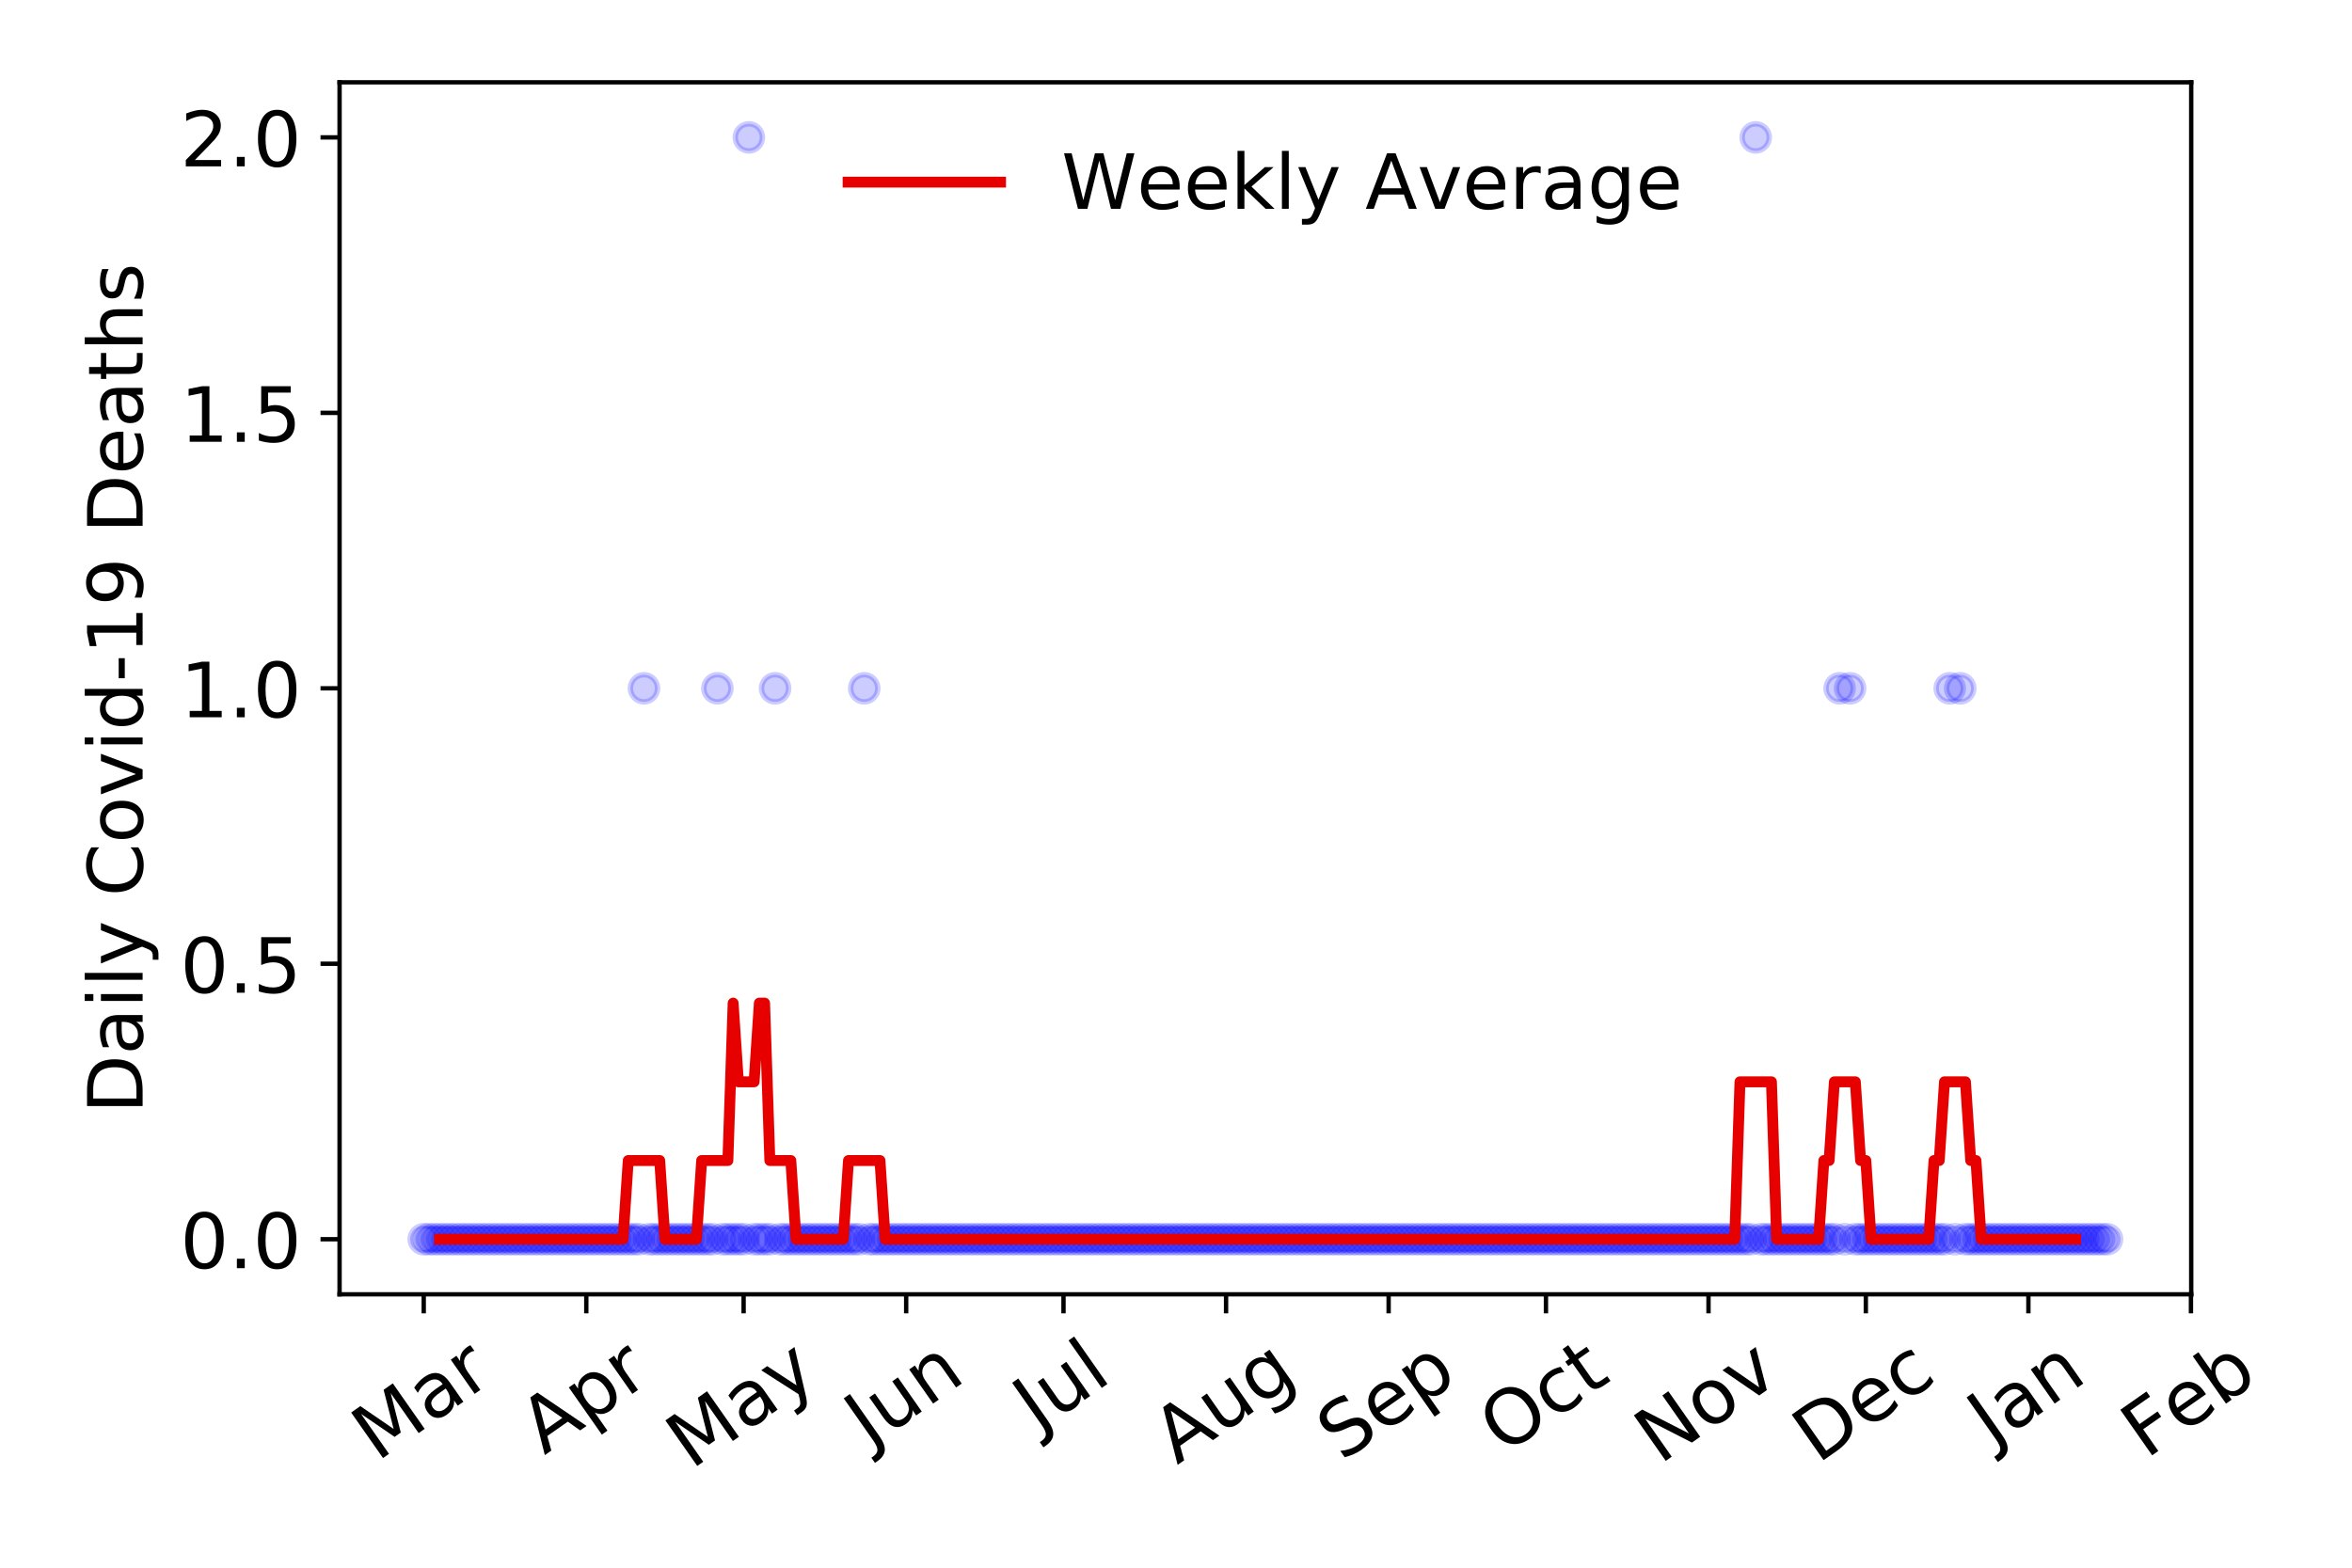 <?xml version="1.0" encoding="utf-8" standalone="no"?>
<!DOCTYPE svg PUBLIC "-//W3C//DTD SVG 1.1//EN"
  "http://www.w3.org/Graphics/SVG/1.1/DTD/svg11.dtd">
<!-- Created with matplotlib (https://matplotlib.org/) -->
<svg height="288pt" version="1.1" viewBox="0 0 432 288" width="432pt" xmlns="http://www.w3.org/2000/svg" xmlns:xlink="http://www.w3.org/1999/xlink">
 <defs>
  <style type="text/css">
*{stroke-linecap:butt;stroke-linejoin:round;}
  </style>
 </defs>
 <g id="figure_1">
  <g id="patch_1">
   <path d="M 0 288 
L 432 288 
L 432 0 
L 0 0 
z
" style="fill:#ffffff;"/>
  </g>
  <g id="axes_1">
   <g id="patch_2">
    <path d="M 62.37 237.778 
L 402.468 237.778 
L 402.468 15.12 
L 62.37 15.12 
z
" style="fill:#ffffff;"/>
   </g>
   <g id="matplotlib.axis_1">
    <g id="xtick_1">
     <g id="line2d_1">
      <defs>
       <path d="M 0 0 
L 0 3.5 
" id="m23f8e5ee8b" style="stroke:#000000;stroke-width:0.8;"/>
      </defs>
      <g>
       <use style="stroke:#000000;stroke-width:0.8;" x="77.829" xlink:href="#m23f8e5ee8b" y="237.778"/>
      </g>
     </g>
     <g id="text_1">
      <!-- Mar -->
      <defs>
       <path d="M 9.812 72.906 
L 24.516 72.906 
L 43.109 23.297 
L 61.812 72.906 
L 76.516 72.906 
L 76.516 0 
L 66.891 0 
L 66.891 64.016 
L 48.094 14.016 
L 38.188 14.016 
L 19.391 64.016 
L 19.391 0 
L 9.812 0 
z
" id="DejaVuSans-77"/>
       <path d="M 34.281 27.484 
Q 23.391 27.484 19.188 25 
Q 14.984 22.516 14.984 16.5 
Q 14.984 11.719 18.141 8.906 
Q 21.297 6.109 26.703 6.109 
Q 34.188 6.109 38.703 11.406 
Q 43.219 16.703 43.219 25.484 
L 43.219 27.484 
z
M 52.203 31.203 
L 52.203 0 
L 43.219 0 
L 43.219 8.297 
Q 40.141 3.328 35.547 0.953 
Q 30.953 -1.422 24.312 -1.422 
Q 15.922 -1.422 10.953 3.297 
Q 6 8.016 6 15.922 
Q 6 25.141 12.172 29.828 
Q 18.359 34.516 30.609 34.516 
L 43.219 34.516 
L 43.219 35.406 
Q 43.219 41.609 39.141 45 
Q 35.062 48.391 27.688 48.391 
Q 23 48.391 18.547 47.266 
Q 14.109 46.141 10.016 43.891 
L 10.016 52.203 
Q 14.938 54.109 19.578 55.047 
Q 24.219 56 28.609 56 
Q 40.484 56 46.344 49.844 
Q 52.203 43.703 52.203 31.203 
z
" id="DejaVuSans-97"/>
       <path d="M 41.109 46.297 
Q 39.594 47.172 37.812 47.578 
Q 36.031 48 33.891 48 
Q 26.266 48 22.188 43.047 
Q 18.109 38.094 18.109 28.812 
L 18.109 0 
L 9.078 0 
L 9.078 54.688 
L 18.109 54.688 
L 18.109 46.188 
Q 20.953 51.172 25.484 53.578 
Q 30.031 56 36.531 56 
Q 37.453 56 38.578 55.875 
Q 39.703 55.766 41.062 55.516 
z
" id="DejaVuSans-114"/>
      </defs>
      <g transform="translate(69.226 268.643)rotate(-35)scale(0.14 -0.14)">
       <use xlink:href="#DejaVuSans-77"/>
       <use x="86.279" xlink:href="#DejaVuSans-97"/>
       <use x="147.559" xlink:href="#DejaVuSans-114"/>
      </g>
     </g>
    </g>
    <g id="xtick_2">
     <g id="line2d_2">
      <g>
       <use style="stroke:#000000;stroke-width:0.8;" x="107.688" xlink:href="#m23f8e5ee8b" y="237.778"/>
      </g>
     </g>
     <g id="text_2">
      <!-- Apr -->
      <defs>
       <path d="M 34.188 63.188 
L 20.797 26.906 
L 47.609 26.906 
z
M 28.609 72.906 
L 39.797 72.906 
L 67.578 0 
L 57.328 0 
L 50.688 18.703 
L 17.828 18.703 
L 11.188 0 
L 0.781 0 
z
" id="DejaVuSans-65"/>
       <path d="M 18.109 8.203 
L 18.109 -20.797 
L 9.078 -20.797 
L 9.078 54.688 
L 18.109 54.688 
L 18.109 46.391 
Q 20.953 51.266 25.266 53.625 
Q 29.594 56 35.594 56 
Q 45.562 56 51.781 48.094 
Q 58.016 40.188 58.016 27.297 
Q 58.016 14.406 51.781 6.484 
Q 45.562 -1.422 35.594 -1.422 
Q 29.594 -1.422 25.266 0.953 
Q 20.953 3.328 18.109 8.203 
z
M 48.688 27.297 
Q 48.688 37.203 44.609 42.844 
Q 40.531 48.484 33.406 48.484 
Q 26.266 48.484 22.188 42.844 
Q 18.109 37.203 18.109 27.297 
Q 18.109 17.391 22.188 11.75 
Q 26.266 6.109 33.406 6.109 
Q 40.531 6.109 44.609 11.75 
Q 48.688 17.391 48.688 27.297 
z
" id="DejaVuSans-112"/>
      </defs>
      <g transform="translate(99.983 267.384)rotate(-35)scale(0.14 -0.14)">
       <use xlink:href="#DejaVuSans-65"/>
       <use x="68.408" xlink:href="#DejaVuSans-112"/>
       <use x="131.885" xlink:href="#DejaVuSans-114"/>
      </g>
     </g>
    </g>
    <g id="xtick_3">
     <g id="line2d_3">
      <g>
       <use style="stroke:#000000;stroke-width:0.8;" x="136.583" xlink:href="#m23f8e5ee8b" y="237.778"/>
      </g>
     </g>
     <g id="text_3">
      <!-- May -->
      <defs>
       <path d="M 32.172 -5.078 
Q 28.375 -14.844 24.75 -17.812 
Q 21.141 -20.797 15.094 -20.797 
L 7.906 -20.797 
L 7.906 -13.281 
L 13.188 -13.281 
Q 16.891 -13.281 18.938 -11.516 
Q 21 -9.766 23.484 -3.219 
L 25.094 0.875 
L 2.984 54.688 
L 12.5 54.688 
L 29.594 11.922 
L 46.688 54.688 
L 56.203 54.688 
z
" id="DejaVuSans-121"/>
      </defs>
      <g transform="translate(126.943 270.094)rotate(-35)scale(0.14 -0.14)">
       <use xlink:href="#DejaVuSans-77"/>
       <use x="86.279" xlink:href="#DejaVuSans-97"/>
       <use x="147.559" xlink:href="#DejaVuSans-121"/>
      </g>
     </g>
    </g>
    <g id="xtick_4">
     <g id="line2d_4">
      <g>
       <use style="stroke:#000000;stroke-width:0.8;" x="166.441" xlink:href="#m23f8e5ee8b" y="237.778"/>
      </g>
     </g>
     <g id="text_4">
      <!-- Jun -->
      <defs>
       <path d="M 9.812 72.906 
L 19.672 72.906 
L 19.672 5.078 
Q 19.672 -8.109 14.672 -14.062 
Q 9.672 -20.016 -1.422 -20.016 
L -5.172 -20.016 
L -5.172 -11.719 
L -2.094 -11.719 
Q 4.438 -11.719 7.125 -8.047 
Q 9.812 -4.391 9.812 5.078 
z
" id="DejaVuSans-74"/>
       <path d="M 8.5 21.578 
L 8.5 54.688 
L 17.484 54.688 
L 17.484 21.922 
Q 17.484 14.156 20.5 10.266 
Q 23.531 6.391 29.594 6.391 
Q 36.859 6.391 41.078 11.031 
Q 45.312 15.672 45.312 23.688 
L 45.312 54.688 
L 54.297 54.688 
L 54.297 0 
L 45.312 0 
L 45.312 8.406 
Q 42.047 3.422 37.719 1 
Q 33.406 -1.422 27.688 -1.422 
Q 18.266 -1.422 13.375 4.438 
Q 8.5 10.297 8.5 21.578 
z
M 31.109 56 
z
" id="DejaVuSans-117"/>
       <path d="M 54.891 33.016 
L 54.891 0 
L 45.906 0 
L 45.906 32.719 
Q 45.906 40.484 42.875 44.328 
Q 39.844 48.188 33.797 48.188 
Q 26.516 48.188 22.312 43.547 
Q 18.109 38.922 18.109 30.906 
L 18.109 0 
L 9.078 0 
L 9.078 54.688 
L 18.109 54.688 
L 18.109 46.188 
Q 21.344 51.125 25.703 53.562 
Q 30.078 56 35.797 56 
Q 45.219 56 50.047 50.172 
Q 54.891 44.344 54.891 33.016 
z
" id="DejaVuSans-110"/>
      </defs>
      <g transform="translate(159.698 266.039)rotate(-35)scale(0.14 -0.14)">
       <use xlink:href="#DejaVuSans-74"/>
       <use x="29.492" xlink:href="#DejaVuSans-117"/>
       <use x="92.871" xlink:href="#DejaVuSans-110"/>
      </g>
     </g>
    </g>
    <g id="xtick_5">
     <g id="line2d_5">
      <g>
       <use style="stroke:#000000;stroke-width:0.8;" x="195.337" xlink:href="#m23f8e5ee8b" y="237.778"/>
      </g>
     </g>
     <g id="text_5">
      <!-- Jul -->
      <defs>
       <path d="M 9.422 75.984 
L 18.406 75.984 
L 18.406 0 
L 9.422 0 
z
" id="DejaVuSans-108"/>
      </defs>
      <g transform="translate(190.634 263.181)rotate(-35)scale(0.14 -0.14)">
       <use xlink:href="#DejaVuSans-74"/>
       <use x="29.492" xlink:href="#DejaVuSans-117"/>
       <use x="92.871" xlink:href="#DejaVuSans-108"/>
      </g>
     </g>
    </g>
    <g id="xtick_6">
     <g id="line2d_6">
      <g>
       <use style="stroke:#000000;stroke-width:0.8;" x="225.195" xlink:href="#m23f8e5ee8b" y="237.778"/>
      </g>
     </g>
     <g id="text_6">
      <!-- Aug -->
      <defs>
       <path d="M 45.406 27.984 
Q 45.406 37.75 41.375 43.109 
Q 37.359 48.484 30.078 48.484 
Q 22.859 48.484 18.828 43.109 
Q 14.797 37.75 14.797 27.984 
Q 14.797 18.266 18.828 12.891 
Q 22.859 7.516 30.078 7.516 
Q 37.359 7.516 41.375 12.891 
Q 45.406 18.266 45.406 27.984 
z
M 54.391 6.781 
Q 54.391 -7.172 48.188 -13.984 
Q 42 -20.797 29.203 -20.797 
Q 24.469 -20.797 20.266 -20.094 
Q 16.062 -19.391 12.109 -17.922 
L 12.109 -9.188 
Q 16.062 -11.328 19.922 -12.344 
Q 23.781 -13.375 27.781 -13.375 
Q 36.625 -13.375 41.016 -8.766 
Q 45.406 -4.156 45.406 5.172 
L 45.406 9.625 
Q 42.625 4.781 38.281 2.391 
Q 33.938 0 27.875 0 
Q 17.828 0 11.672 7.656 
Q 5.516 15.328 5.516 27.984 
Q 5.516 40.672 11.672 48.328 
Q 17.828 56 27.875 56 
Q 33.938 56 38.281 53.609 
Q 42.625 51.219 45.406 46.391 
L 45.406 54.688 
L 54.391 54.688 
z
" id="DejaVuSans-103"/>
      </defs>
      <g transform="translate(216.214 269.172)rotate(-35)scale(0.14 -0.14)">
       <use xlink:href="#DejaVuSans-65"/>
       <use x="68.408" xlink:href="#DejaVuSans-117"/>
       <use x="131.787" xlink:href="#DejaVuSans-103"/>
      </g>
     </g>
    </g>
    <g id="xtick_7">
     <g id="line2d_7">
      <g>
       <use style="stroke:#000000;stroke-width:0.8;" x="255.054" xlink:href="#m23f8e5ee8b" y="237.778"/>
      </g>
     </g>
     <g id="text_7">
      <!-- Sep -->
      <defs>
       <path d="M 53.516 70.516 
L 53.516 60.891 
Q 47.906 63.578 42.922 64.891 
Q 37.938 66.219 33.297 66.219 
Q 25.25 66.219 20.875 63.094 
Q 16.5 59.969 16.5 54.203 
Q 16.5 49.359 19.406 46.891 
Q 22.312 44.438 30.422 42.922 
L 36.375 41.703 
Q 47.406 39.594 52.656 34.297 
Q 57.906 29 57.906 20.125 
Q 57.906 9.516 50.797 4.047 
Q 43.703 -1.422 29.984 -1.422 
Q 24.812 -1.422 18.969 -0.25 
Q 13.141 0.922 6.891 3.219 
L 6.891 13.375 
Q 12.891 10.016 18.656 8.297 
Q 24.422 6.594 29.984 6.594 
Q 38.422 6.594 43.016 9.906 
Q 47.609 13.234 47.609 19.391 
Q 47.609 24.75 44.312 27.781 
Q 41.016 30.812 33.5 32.328 
L 27.484 33.5 
Q 16.453 35.688 11.516 40.375 
Q 6.594 45.062 6.594 53.422 
Q 6.594 63.094 13.406 68.656 
Q 20.219 74.219 32.172 74.219 
Q 37.312 74.219 42.625 73.281 
Q 47.953 72.359 53.516 70.516 
z
" id="DejaVuSans-83"/>
       <path d="M 56.203 29.594 
L 56.203 25.203 
L 14.891 25.203 
Q 15.484 15.922 20.484 11.062 
Q 25.484 6.203 34.422 6.203 
Q 39.594 6.203 44.453 7.469 
Q 49.312 8.734 54.109 11.281 
L 54.109 2.781 
Q 49.266 0.734 44.188 -0.344 
Q 39.109 -1.422 33.891 -1.422 
Q 20.797 -1.422 13.156 6.188 
Q 5.516 13.812 5.516 26.812 
Q 5.516 40.234 12.766 48.109 
Q 20.016 56 32.328 56 
Q 43.359 56 49.781 48.891 
Q 56.203 41.797 56.203 29.594 
z
M 47.219 32.234 
Q 47.125 39.594 43.094 43.984 
Q 39.062 48.391 32.422 48.391 
Q 24.906 48.391 20.391 44.141 
Q 15.875 39.891 15.188 32.172 
z
" id="DejaVuSans-101"/>
      </defs>
      <g transform="translate(246.461 268.629)rotate(-35)scale(0.14 -0.14)">
       <use xlink:href="#DejaVuSans-83"/>
       <use x="63.477" xlink:href="#DejaVuSans-101"/>
       <use x="125" xlink:href="#DejaVuSans-112"/>
      </g>
     </g>
    </g>
    <g id="xtick_8">
     <g id="line2d_8">
      <g>
       <use style="stroke:#000000;stroke-width:0.8;" x="283.949" xlink:href="#m23f8e5ee8b" y="237.778"/>
      </g>
     </g>
     <g id="text_8">
      <!-- Oct -->
      <defs>
       <path d="M 39.406 66.219 
Q 28.656 66.219 22.328 58.203 
Q 16.016 50.203 16.016 36.375 
Q 16.016 22.609 22.328 14.594 
Q 28.656 6.594 39.406 6.594 
Q 50.141 6.594 56.422 14.594 
Q 62.703 22.609 62.703 36.375 
Q 62.703 50.203 56.422 58.203 
Q 50.141 66.219 39.406 66.219 
z
M 39.406 74.219 
Q 54.734 74.219 63.906 63.938 
Q 73.094 53.656 73.094 36.375 
Q 73.094 19.141 63.906 8.859 
Q 54.734 -1.422 39.406 -1.422 
Q 24.031 -1.422 14.812 8.828 
Q 5.609 19.094 5.609 36.375 
Q 5.609 53.656 14.812 63.938 
Q 24.031 74.219 39.406 74.219 
z
" id="DejaVuSans-79"/>
       <path d="M 48.781 52.594 
L 48.781 44.188 
Q 44.969 46.297 41.141 47.344 
Q 37.312 48.391 33.406 48.391 
Q 24.656 48.391 19.812 42.844 
Q 14.984 37.312 14.984 27.297 
Q 14.984 17.281 19.812 11.734 
Q 24.656 6.203 33.406 6.203 
Q 37.312 6.203 41.141 7.25 
Q 44.969 8.297 48.781 10.406 
L 48.781 2.094 
Q 45.016 0.344 40.984 -0.531 
Q 36.969 -1.422 32.422 -1.422 
Q 20.062 -1.422 12.781 6.344 
Q 5.516 14.109 5.516 27.297 
Q 5.516 40.672 12.859 48.328 
Q 20.219 56 33.016 56 
Q 37.156 56 41.109 55.141 
Q 45.062 54.297 48.781 52.594 
z
" id="DejaVuSans-99"/>
       <path d="M 18.312 70.219 
L 18.312 54.688 
L 36.812 54.688 
L 36.812 47.703 
L 18.312 47.703 
L 18.312 18.016 
Q 18.312 11.328 20.141 9.422 
Q 21.969 7.516 27.594 7.516 
L 36.812 7.516 
L 36.812 0 
L 27.594 0 
Q 17.188 0 13.234 3.875 
Q 9.281 7.766 9.281 18.016 
L 9.281 47.703 
L 2.688 47.703 
L 2.688 54.688 
L 9.281 54.688 
L 9.281 70.219 
z
" id="DejaVuSans-116"/>
      </defs>
      <g transform="translate(276.25 267.377)rotate(-35)scale(0.14 -0.14)">
       <use xlink:href="#DejaVuSans-79"/>
       <use x="78.711" xlink:href="#DejaVuSans-99"/>
       <use x="133.691" xlink:href="#DejaVuSans-116"/>
      </g>
     </g>
    </g>
    <g id="xtick_9">
     <g id="line2d_9">
      <g>
       <use style="stroke:#000000;stroke-width:0.8;" x="313.808" xlink:href="#m23f8e5ee8b" y="237.778"/>
      </g>
     </g>
     <g id="text_9">
      <!-- Nov -->
      <defs>
       <path d="M 9.812 72.906 
L 23.094 72.906 
L 55.422 11.922 
L 55.422 72.906 
L 64.984 72.906 
L 64.984 0 
L 51.703 0 
L 19.391 60.984 
L 19.391 0 
L 9.812 0 
z
" id="DejaVuSans-78"/>
       <path d="M 30.609 48.391 
Q 23.391 48.391 19.188 42.75 
Q 14.984 37.109 14.984 27.297 
Q 14.984 17.484 19.156 11.844 
Q 23.344 6.203 30.609 6.203 
Q 37.797 6.203 41.984 11.859 
Q 46.188 17.531 46.188 27.297 
Q 46.188 37.016 41.984 42.703 
Q 37.797 48.391 30.609 48.391 
z
M 30.609 56 
Q 42.328 56 49.016 48.375 
Q 55.719 40.766 55.719 27.297 
Q 55.719 13.875 49.016 6.219 
Q 42.328 -1.422 30.609 -1.422 
Q 18.844 -1.422 12.172 6.219 
Q 5.516 13.875 5.516 27.297 
Q 5.516 40.766 12.172 48.375 
Q 18.844 56 30.609 56 
z
" id="DejaVuSans-111"/>
       <path d="M 2.984 54.688 
L 12.5 54.688 
L 29.594 8.797 
L 46.688 54.688 
L 56.203 54.688 
L 35.688 0 
L 23.484 0 
z
" id="DejaVuSans-118"/>
      </defs>
      <g transform="translate(304.831 269.166)rotate(-35)scale(0.14 -0.14)">
       <use xlink:href="#DejaVuSans-78"/>
       <use x="74.805" xlink:href="#DejaVuSans-111"/>
       <use x="135.986" xlink:href="#DejaVuSans-118"/>
      </g>
     </g>
    </g>
    <g id="xtick_10">
     <g id="line2d_10">
      <g>
       <use style="stroke:#000000;stroke-width:0.8;" x="342.703" xlink:href="#m23f8e5ee8b" y="237.778"/>
      </g>
     </g>
     <g id="text_10">
      <!-- Dec -->
      <defs>
       <path d="M 19.672 64.797 
L 19.672 8.109 
L 31.594 8.109 
Q 46.688 8.109 53.688 14.938 
Q 60.688 21.781 60.688 36.531 
Q 60.688 51.172 53.688 57.984 
Q 46.688 64.797 31.594 64.797 
z
M 9.812 72.906 
L 30.078 72.906 
Q 51.266 72.906 61.172 64.094 
Q 71.094 55.281 71.094 36.531 
Q 71.094 17.672 61.125 8.828 
Q 51.172 0 30.078 0 
L 9.812 0 
z
" id="DejaVuSans-68"/>
      </defs>
      <g transform="translate(333.822 269.032)rotate(-35)scale(0.14 -0.14)">
       <use xlink:href="#DejaVuSans-68"/>
       <use x="77.002" xlink:href="#DejaVuSans-101"/>
       <use x="138.525" xlink:href="#DejaVuSans-99"/>
      </g>
     </g>
    </g>
    <g id="xtick_11">
     <g id="line2d_11">
      <g>
       <use style="stroke:#000000;stroke-width:0.8;" x="372.562" xlink:href="#m23f8e5ee8b" y="237.778"/>
      </g>
     </g>
     <g id="text_11">
      <!-- Jan -->
      <g transform="translate(365.938 265.871)rotate(-35)scale(0.14 -0.14)">
       <use xlink:href="#DejaVuSans-74"/>
       <use x="29.492" xlink:href="#DejaVuSans-97"/>
       <use x="90.771" xlink:href="#DejaVuSans-110"/>
      </g>
     </g>
    </g>
    <g id="xtick_12">
     <g id="line2d_12">
      <g>
       <use style="stroke:#000000;stroke-width:0.8;" x="402.42" xlink:href="#m23f8e5ee8b" y="237.778"/>
      </g>
     </g>
     <g id="text_12">
      <!-- Feb -->
      <defs>
       <path d="M 9.812 72.906 
L 51.703 72.906 
L 51.703 64.594 
L 19.672 64.594 
L 19.672 43.109 
L 48.578 43.109 
L 48.578 34.812 
L 19.672 34.812 
L 19.672 0 
L 9.812 0 
z
" id="DejaVuSans-70"/>
       <path d="M 48.688 27.297 
Q 48.688 37.203 44.609 42.844 
Q 40.531 48.484 33.406 48.484 
Q 26.266 48.484 22.188 42.844 
Q 18.109 37.203 18.109 27.297 
Q 18.109 17.391 22.188 11.75 
Q 26.266 6.109 33.406 6.109 
Q 40.531 6.109 44.609 11.75 
Q 48.688 17.391 48.688 27.297 
z
M 18.109 46.391 
Q 20.953 51.266 25.266 53.625 
Q 29.594 56 35.594 56 
Q 45.562 56 51.781 48.094 
Q 58.016 40.188 58.016 27.297 
Q 58.016 14.406 51.781 6.484 
Q 45.562 -1.422 35.594 -1.422 
Q 29.594 -1.422 25.266 0.953 
Q 20.953 3.328 18.109 8.203 
L 18.109 0 
L 9.078 0 
L 9.078 75.984 
L 18.109 75.984 
z
" id="DejaVuSans-98"/>
      </defs>
      <g transform="translate(394.174 268.143)rotate(-35)scale(0.14 -0.14)">
       <use xlink:href="#DejaVuSans-70"/>
       <use x="57.441" xlink:href="#DejaVuSans-101"/>
       <use x="118.965" xlink:href="#DejaVuSans-98"/>
      </g>
     </g>
    </g>
   </g>
   <g id="matplotlib.axis_2">
    <g id="ytick_1">
     <g id="line2d_13">
      <defs>
       <path d="M 0 0 
L -3.5 0 
" id="mba13dd5c34" style="stroke:#000000;stroke-width:0.8;"/>
      </defs>
      <g>
       <use style="stroke:#000000;stroke-width:0.8;" x="62.37" xlink:href="#mba13dd5c34" y="227.657"/>
      </g>
     </g>
     <g id="text_13">
      <!-- 0.0 -->
      <defs>
       <path d="M 31.781 66.406 
Q 24.172 66.406 20.328 58.906 
Q 16.5 51.422 16.5 36.375 
Q 16.5 21.391 20.328 13.891 
Q 24.172 6.391 31.781 6.391 
Q 39.453 6.391 43.281 13.891 
Q 47.125 21.391 47.125 36.375 
Q 47.125 51.422 43.281 58.906 
Q 39.453 66.406 31.781 66.406 
z
M 31.781 74.219 
Q 44.047 74.219 50.516 64.516 
Q 56.984 54.828 56.984 36.375 
Q 56.984 17.969 50.516 8.266 
Q 44.047 -1.422 31.781 -1.422 
Q 19.531 -1.422 13.062 8.266 
Q 6.594 17.969 6.594 36.375 
Q 6.594 54.828 13.062 64.516 
Q 19.531 74.219 31.781 74.219 
z
" id="DejaVuSans-48"/>
       <path d="M 10.688 12.406 
L 21 12.406 
L 21 0 
L 10.688 0 
z
" id="DejaVuSans-46"/>
      </defs>
      <g transform="translate(33.106 232.976)scale(0.14 -0.14)">
       <use xlink:href="#DejaVuSans-48"/>
       <use x="63.623" xlink:href="#DejaVuSans-46"/>
       <use x="95.41" xlink:href="#DejaVuSans-48"/>
      </g>
     </g>
    </g>
    <g id="ytick_2">
     <g id="line2d_14">
      <g>
       <use style="stroke:#000000;stroke-width:0.8;" x="62.37" xlink:href="#mba13dd5c34" y="177.053"/>
      </g>
     </g>
     <g id="text_14">
      <!-- 0.5 -->
      <defs>
       <path d="M 10.797 72.906 
L 49.516 72.906 
L 49.516 64.594 
L 19.828 64.594 
L 19.828 46.734 
Q 21.969 47.469 24.109 47.828 
Q 26.266 48.188 28.422 48.188 
Q 40.625 48.188 47.75 41.5 
Q 54.891 34.812 54.891 23.391 
Q 54.891 11.625 47.562 5.094 
Q 40.234 -1.422 26.906 -1.422 
Q 22.312 -1.422 17.547 -0.641 
Q 12.797 0.141 7.719 1.703 
L 7.719 11.625 
Q 12.109 9.234 16.797 8.062 
Q 21.484 6.891 26.703 6.891 
Q 35.156 6.891 40.078 11.328 
Q 45.016 15.766 45.016 23.391 
Q 45.016 31 40.078 35.438 
Q 35.156 39.891 26.703 39.891 
Q 22.75 39.891 18.812 39.016 
Q 14.891 38.141 10.797 36.281 
z
" id="DejaVuSans-53"/>
      </defs>
      <g transform="translate(33.106 182.372)scale(0.14 -0.14)">
       <use xlink:href="#DejaVuSans-48"/>
       <use x="63.623" xlink:href="#DejaVuSans-46"/>
       <use x="95.41" xlink:href="#DejaVuSans-53"/>
      </g>
     </g>
    </g>
    <g id="ytick_3">
     <g id="line2d_15">
      <g>
       <use style="stroke:#000000;stroke-width:0.8;" x="62.37" xlink:href="#mba13dd5c34" y="126.449"/>
      </g>
     </g>
     <g id="text_15">
      <!-- 1.0 -->
      <defs>
       <path d="M 12.406 8.297 
L 28.516 8.297 
L 28.516 63.922 
L 10.984 60.406 
L 10.984 69.391 
L 28.422 72.906 
L 38.281 72.906 
L 38.281 8.297 
L 54.391 8.297 
L 54.391 0 
L 12.406 0 
z
" id="DejaVuSans-49"/>
      </defs>
      <g transform="translate(33.106 131.768)scale(0.14 -0.14)">
       <use xlink:href="#DejaVuSans-49"/>
       <use x="63.623" xlink:href="#DejaVuSans-46"/>
       <use x="95.41" xlink:href="#DejaVuSans-48"/>
      </g>
     </g>
    </g>
    <g id="ytick_4">
     <g id="line2d_16">
      <g>
       <use style="stroke:#000000;stroke-width:0.8;" x="62.37" xlink:href="#mba13dd5c34" y="75.845"/>
      </g>
     </g>
     <g id="text_16">
      <!-- 1.5 -->
      <g transform="translate(33.106 81.164)scale(0.14 -0.14)">
       <use xlink:href="#DejaVuSans-49"/>
       <use x="63.623" xlink:href="#DejaVuSans-46"/>
       <use x="95.41" xlink:href="#DejaVuSans-53"/>
      </g>
     </g>
    </g>
    <g id="ytick_5">
     <g id="line2d_17">
      <g>
       <use style="stroke:#000000;stroke-width:0.8;" x="62.37" xlink:href="#mba13dd5c34" y="25.241"/>
      </g>
     </g>
     <g id="text_17">
      <!-- 2.0 -->
      <defs>
       <path d="M 19.188 8.297 
L 53.609 8.297 
L 53.609 0 
L 7.328 0 
L 7.328 8.297 
Q 12.938 14.109 22.625 23.891 
Q 32.328 33.688 34.812 36.531 
Q 39.547 41.844 41.422 45.531 
Q 43.312 49.219 43.312 52.781 
Q 43.312 58.594 39.234 62.25 
Q 35.156 65.922 28.609 65.922 
Q 23.969 65.922 18.812 64.312 
Q 13.672 62.703 7.812 59.422 
L 7.812 69.391 
Q 13.766 71.781 18.938 73 
Q 24.125 74.219 28.422 74.219 
Q 39.75 74.219 46.484 68.547 
Q 53.219 62.891 53.219 53.422 
Q 53.219 48.922 51.531 44.891 
Q 49.859 40.875 45.406 35.406 
Q 44.188 33.984 37.641 27.219 
Q 31.109 20.453 19.188 8.297 
z
" id="DejaVuSans-50"/>
      </defs>
      <g transform="translate(33.106 30.56)scale(0.14 -0.14)">
       <use xlink:href="#DejaVuSans-50"/>
       <use x="63.623" xlink:href="#DejaVuSans-46"/>
       <use x="95.41" xlink:href="#DejaVuSans-48"/>
      </g>
     </g>
    </g>
    <g id="text_18">
     <!-- Daily Covid-19 Deaths -->
     <defs>
      <path d="M 9.422 54.688 
L 18.406 54.688 
L 18.406 0 
L 9.422 0 
z
M 9.422 75.984 
L 18.406 75.984 
L 18.406 64.594 
L 9.422 64.594 
z
" id="DejaVuSans-105"/>
      <path id="DejaVuSans-32"/>
      <path d="M 64.406 67.281 
L 64.406 56.891 
Q 59.422 61.531 53.781 63.812 
Q 48.141 66.109 41.797 66.109 
Q 29.297 66.109 22.656 58.469 
Q 16.016 50.828 16.016 36.375 
Q 16.016 21.969 22.656 14.328 
Q 29.297 6.688 41.797 6.688 
Q 48.141 6.688 53.781 8.984 
Q 59.422 11.281 64.406 15.922 
L 64.406 5.609 
Q 59.234 2.094 53.438 0.328 
Q 47.656 -1.422 41.219 -1.422 
Q 24.656 -1.422 15.125 8.703 
Q 5.609 18.844 5.609 36.375 
Q 5.609 53.953 15.125 64.078 
Q 24.656 74.219 41.219 74.219 
Q 47.75 74.219 53.531 72.484 
Q 59.328 70.75 64.406 67.281 
z
" id="DejaVuSans-67"/>
      <path d="M 45.406 46.391 
L 45.406 75.984 
L 54.391 75.984 
L 54.391 0 
L 45.406 0 
L 45.406 8.203 
Q 42.578 3.328 38.25 0.953 
Q 33.938 -1.422 27.875 -1.422 
Q 17.969 -1.422 11.734 6.484 
Q 5.516 14.406 5.516 27.297 
Q 5.516 40.188 11.734 48.094 
Q 17.969 56 27.875 56 
Q 33.938 56 38.25 53.625 
Q 42.578 51.266 45.406 46.391 
z
M 14.797 27.297 
Q 14.797 17.391 18.875 11.75 
Q 22.953 6.109 30.078 6.109 
Q 37.203 6.109 41.297 11.75 
Q 45.406 17.391 45.406 27.297 
Q 45.406 37.203 41.297 42.844 
Q 37.203 48.484 30.078 48.484 
Q 22.953 48.484 18.875 42.844 
Q 14.797 37.203 14.797 27.297 
z
" id="DejaVuSans-100"/>
      <path d="M 4.891 31.391 
L 31.203 31.391 
L 31.203 23.391 
L 4.891 23.391 
z
" id="DejaVuSans-45"/>
      <path d="M 10.984 1.516 
L 10.984 10.5 
Q 14.703 8.734 18.5 7.812 
Q 22.312 6.891 25.984 6.891 
Q 35.75 6.891 40.891 13.453 
Q 46.047 20.016 46.781 33.406 
Q 43.953 29.203 39.594 26.953 
Q 35.25 24.703 29.984 24.703 
Q 19.047 24.703 12.672 31.312 
Q 6.297 37.938 6.297 49.422 
Q 6.297 60.641 12.938 67.422 
Q 19.578 74.219 30.609 74.219 
Q 43.266 74.219 49.922 64.516 
Q 56.594 54.828 56.594 36.375 
Q 56.594 19.141 48.406 8.859 
Q 40.234 -1.422 26.422 -1.422 
Q 22.703 -1.422 18.891 -0.688 
Q 15.094 0.047 10.984 1.516 
z
M 30.609 32.422 
Q 37.25 32.422 41.125 36.953 
Q 45.016 41.5 45.016 49.422 
Q 45.016 57.281 41.125 61.844 
Q 37.25 66.406 30.609 66.406 
Q 23.969 66.406 20.094 61.844 
Q 16.219 57.281 16.219 49.422 
Q 16.219 41.5 20.094 36.953 
Q 23.969 32.422 30.609 32.422 
z
" id="DejaVuSans-57"/>
      <path d="M 54.891 33.016 
L 54.891 0 
L 45.906 0 
L 45.906 32.719 
Q 45.906 40.484 42.875 44.328 
Q 39.844 48.188 33.797 48.188 
Q 26.516 48.188 22.312 43.547 
Q 18.109 38.922 18.109 30.906 
L 18.109 0 
L 9.078 0 
L 9.078 75.984 
L 18.109 75.984 
L 18.109 46.188 
Q 21.344 51.125 25.703 53.562 
Q 30.078 56 35.797 56 
Q 45.219 56 50.047 50.172 
Q 54.891 44.344 54.891 33.016 
z
" id="DejaVuSans-104"/>
      <path d="M 44.281 53.078 
L 44.281 44.578 
Q 40.484 46.531 36.375 47.5 
Q 32.281 48.484 27.875 48.484 
Q 21.188 48.484 17.844 46.438 
Q 14.5 44.391 14.5 40.281 
Q 14.5 37.156 16.891 35.375 
Q 19.281 33.594 26.516 31.984 
L 29.594 31.297 
Q 39.156 29.25 43.188 25.516 
Q 47.219 21.781 47.219 15.094 
Q 47.219 7.469 41.188 3.016 
Q 35.156 -1.422 24.609 -1.422 
Q 20.219 -1.422 15.453 -0.562 
Q 10.688 0.297 5.422 2 
L 5.422 11.281 
Q 10.406 8.688 15.234 7.391 
Q 20.062 6.109 24.812 6.109 
Q 31.156 6.109 34.562 8.281 
Q 37.984 10.453 37.984 14.406 
Q 37.984 18.062 35.516 20.016 
Q 33.062 21.969 24.703 23.781 
L 21.578 24.516 
Q 13.234 26.266 9.516 29.906 
Q 5.812 33.547 5.812 39.891 
Q 5.812 47.609 11.281 51.797 
Q 16.75 56 26.812 56 
Q 31.781 56 36.172 55.266 
Q 40.578 54.547 44.281 53.078 
z
" id="DejaVuSans-115"/>
     </defs>
     <g transform="translate(26.194 204.56)rotate(-90)scale(0.14 -0.14)">
      <use xlink:href="#DejaVuSans-68"/>
      <use x="77.002" xlink:href="#DejaVuSans-97"/>
      <use x="138.281" xlink:href="#DejaVuSans-105"/>
      <use x="166.064" xlink:href="#DejaVuSans-108"/>
      <use x="193.848" xlink:href="#DejaVuSans-121"/>
      <use x="253.027" xlink:href="#DejaVuSans-32"/>
      <use x="284.814" xlink:href="#DejaVuSans-67"/>
      <use x="354.639" xlink:href="#DejaVuSans-111"/>
      <use x="415.82" xlink:href="#DejaVuSans-118"/>
      <use x="475" xlink:href="#DejaVuSans-105"/>
      <use x="502.783" xlink:href="#DejaVuSans-100"/>
      <use x="566.26" xlink:href="#DejaVuSans-45"/>
      <use x="602.344" xlink:href="#DejaVuSans-49"/>
      <use x="665.967" xlink:href="#DejaVuSans-57"/>
      <use x="729.59" xlink:href="#DejaVuSans-32"/>
      <use x="761.377" xlink:href="#DejaVuSans-68"/>
      <use x="838.379" xlink:href="#DejaVuSans-101"/>
      <use x="899.902" xlink:href="#DejaVuSans-97"/>
      <use x="961.182" xlink:href="#DejaVuSans-116"/>
      <use x="1000.391" xlink:href="#DejaVuSans-104"/>
      <use x="1063.77" xlink:href="#DejaVuSans-115"/>
     </g>
    </g>
   </g>
   <g id="line2d_18">
    <defs>
     <path d="M 0 2.5 
C 0.663 2.5 1.299 2.237 1.768 1.768 
C 2.237 1.299 2.5 0.663 2.5 0 
C 2.5 -0.663 2.237 -1.299 1.768 -1.768 
C 1.299 -2.237 0.663 -2.5 0 -2.5 
C -0.663 -2.5 -1.299 -2.237 -1.768 -1.768 
C -2.237 -1.299 -2.5 -0.663 -2.5 0 
C -2.5 0.663 -2.237 1.299 -1.768 1.768 
C -1.299 2.237 -0.663 2.5 0 2.5 
z
" id="mbb2b478f09" style="stroke:#0000ff;stroke-opacity:0.2;"/>
    </defs>
    <g clip-path="url(#p4de301943a)">
     <use style="fill:#0000ff;fill-opacity:0.2;stroke:#0000ff;stroke-opacity:0.2;" x="77.829" xlink:href="#mbb2b478f09" y="227.657"/>
     <use style="fill:#0000ff;fill-opacity:0.2;stroke:#0000ff;stroke-opacity:0.2;" x="78.792" xlink:href="#mbb2b478f09" y="227.657"/>
     <use style="fill:#0000ff;fill-opacity:0.2;stroke:#0000ff;stroke-opacity:0.2;" x="79.755" xlink:href="#mbb2b478f09" y="227.657"/>
     <use style="fill:#0000ff;fill-opacity:0.2;stroke:#0000ff;stroke-opacity:0.2;" x="80.719" xlink:href="#mbb2b478f09" y="227.657"/>
     <use style="fill:#0000ff;fill-opacity:0.2;stroke:#0000ff;stroke-opacity:0.2;" x="81.682" xlink:href="#mbb2b478f09" y="227.657"/>
     <use style="fill:#0000ff;fill-opacity:0.2;stroke:#0000ff;stroke-opacity:0.2;" x="82.645" xlink:href="#mbb2b478f09" y="227.657"/>
     <use style="fill:#0000ff;fill-opacity:0.2;stroke:#0000ff;stroke-opacity:0.2;" x="83.608" xlink:href="#mbb2b478f09" y="227.657"/>
     <use style="fill:#0000ff;fill-opacity:0.2;stroke:#0000ff;stroke-opacity:0.2;" x="84.571" xlink:href="#mbb2b478f09" y="227.657"/>
     <use style="fill:#0000ff;fill-opacity:0.2;stroke:#0000ff;stroke-opacity:0.2;" x="85.534" xlink:href="#mbb2b478f09" y="227.657"/>
     <use style="fill:#0000ff;fill-opacity:0.2;stroke:#0000ff;stroke-opacity:0.2;" x="86.498" xlink:href="#mbb2b478f09" y="227.657"/>
     <use style="fill:#0000ff;fill-opacity:0.2;stroke:#0000ff;stroke-opacity:0.2;" x="87.461" xlink:href="#mbb2b478f09" y="227.657"/>
     <use style="fill:#0000ff;fill-opacity:0.2;stroke:#0000ff;stroke-opacity:0.2;" x="88.424" xlink:href="#mbb2b478f09" y="227.657"/>
     <use style="fill:#0000ff;fill-opacity:0.2;stroke:#0000ff;stroke-opacity:0.2;" x="89.387" xlink:href="#mbb2b478f09" y="227.657"/>
     <use style="fill:#0000ff;fill-opacity:0.2;stroke:#0000ff;stroke-opacity:0.2;" x="90.35" xlink:href="#mbb2b478f09" y="227.657"/>
     <use style="fill:#0000ff;fill-opacity:0.2;stroke:#0000ff;stroke-opacity:0.2;" x="91.314" xlink:href="#mbb2b478f09" y="227.657"/>
     <use style="fill:#0000ff;fill-opacity:0.2;stroke:#0000ff;stroke-opacity:0.2;" x="92.277" xlink:href="#mbb2b478f09" y="227.657"/>
     <use style="fill:#0000ff;fill-opacity:0.2;stroke:#0000ff;stroke-opacity:0.2;" x="93.24" xlink:href="#mbb2b478f09" y="227.657"/>
     <use style="fill:#0000ff;fill-opacity:0.2;stroke:#0000ff;stroke-opacity:0.2;" x="94.203" xlink:href="#mbb2b478f09" y="227.657"/>
     <use style="fill:#0000ff;fill-opacity:0.2;stroke:#0000ff;stroke-opacity:0.2;" x="95.166" xlink:href="#mbb2b478f09" y="227.657"/>
     <use style="fill:#0000ff;fill-opacity:0.2;stroke:#0000ff;stroke-opacity:0.2;" x="96.129" xlink:href="#mbb2b478f09" y="227.657"/>
     <use style="fill:#0000ff;fill-opacity:0.2;stroke:#0000ff;stroke-opacity:0.2;" x="97.093" xlink:href="#mbb2b478f09" y="227.657"/>
     <use style="fill:#0000ff;fill-opacity:0.2;stroke:#0000ff;stroke-opacity:0.2;" x="98.056" xlink:href="#mbb2b478f09" y="227.657"/>
     <use style="fill:#0000ff;fill-opacity:0.2;stroke:#0000ff;stroke-opacity:0.2;" x="99.019" xlink:href="#mbb2b478f09" y="227.657"/>
     <use style="fill:#0000ff;fill-opacity:0.2;stroke:#0000ff;stroke-opacity:0.2;" x="99.982" xlink:href="#mbb2b478f09" y="227.657"/>
     <use style="fill:#0000ff;fill-opacity:0.2;stroke:#0000ff;stroke-opacity:0.2;" x="100.945" xlink:href="#mbb2b478f09" y="227.657"/>
     <use style="fill:#0000ff;fill-opacity:0.2;stroke:#0000ff;stroke-opacity:0.2;" x="101.908" xlink:href="#mbb2b478f09" y="227.657"/>
     <use style="fill:#0000ff;fill-opacity:0.2;stroke:#0000ff;stroke-opacity:0.2;" x="102.872" xlink:href="#mbb2b478f09" y="227.657"/>
     <use style="fill:#0000ff;fill-opacity:0.2;stroke:#0000ff;stroke-opacity:0.2;" x="103.835" xlink:href="#mbb2b478f09" y="227.657"/>
     <use style="fill:#0000ff;fill-opacity:0.2;stroke:#0000ff;stroke-opacity:0.2;" x="104.798" xlink:href="#mbb2b478f09" y="227.657"/>
     <use style="fill:#0000ff;fill-opacity:0.2;stroke:#0000ff;stroke-opacity:0.2;" x="105.761" xlink:href="#mbb2b478f09" y="227.657"/>
     <use style="fill:#0000ff;fill-opacity:0.2;stroke:#0000ff;stroke-opacity:0.2;" x="106.724" xlink:href="#mbb2b478f09" y="227.657"/>
     <use style="fill:#0000ff;fill-opacity:0.2;stroke:#0000ff;stroke-opacity:0.2;" x="107.688" xlink:href="#mbb2b478f09" y="227.657"/>
     <use style="fill:#0000ff;fill-opacity:0.2;stroke:#0000ff;stroke-opacity:0.2;" x="108.651" xlink:href="#mbb2b478f09" y="227.657"/>
     <use style="fill:#0000ff;fill-opacity:0.2;stroke:#0000ff;stroke-opacity:0.2;" x="109.614" xlink:href="#mbb2b478f09" y="227.657"/>
     <use style="fill:#0000ff;fill-opacity:0.2;stroke:#0000ff;stroke-opacity:0.2;" x="110.577" xlink:href="#mbb2b478f09" y="227.657"/>
     <use style="fill:#0000ff;fill-opacity:0.2;stroke:#0000ff;stroke-opacity:0.2;" x="111.54" xlink:href="#mbb2b478f09" y="227.657"/>
     <use style="fill:#0000ff;fill-opacity:0.2;stroke:#0000ff;stroke-opacity:0.2;" x="112.503" xlink:href="#mbb2b478f09" y="227.657"/>
     <use style="fill:#0000ff;fill-opacity:0.2;stroke:#0000ff;stroke-opacity:0.2;" x="113.467" xlink:href="#mbb2b478f09" y="227.657"/>
     <use style="fill:#0000ff;fill-opacity:0.2;stroke:#0000ff;stroke-opacity:0.2;" x="114.43" xlink:href="#mbb2b478f09" y="227.657"/>
     <use style="fill:#0000ff;fill-opacity:0.2;stroke:#0000ff;stroke-opacity:0.2;" x="115.393" xlink:href="#mbb2b478f09" y="227.657"/>
     <use style="fill:#0000ff;fill-opacity:0.2;stroke:#0000ff;stroke-opacity:0.2;" x="116.356" xlink:href="#mbb2b478f09" y="227.657"/>
     <use style="fill:#0000ff;fill-opacity:0.2;stroke:#0000ff;stroke-opacity:0.2;" x="117.319" xlink:href="#mbb2b478f09" y="227.657"/>
     <use style="fill:#0000ff;fill-opacity:0.2;stroke:#0000ff;stroke-opacity:0.2;" x="118.282" xlink:href="#mbb2b478f09" y="126.449"/>
     <use style="fill:#0000ff;fill-opacity:0.2;stroke:#0000ff;stroke-opacity:0.2;" x="119.246" xlink:href="#mbb2b478f09" y="227.657"/>
     <use style="fill:#0000ff;fill-opacity:0.2;stroke:#0000ff;stroke-opacity:0.2;" x="120.209" xlink:href="#mbb2b478f09" y="227.657"/>
     <use style="fill:#0000ff;fill-opacity:0.2;stroke:#0000ff;stroke-opacity:0.2;" x="121.172" xlink:href="#mbb2b478f09" y="227.657"/>
     <use style="fill:#0000ff;fill-opacity:0.2;stroke:#0000ff;stroke-opacity:0.2;" x="122.135" xlink:href="#mbb2b478f09" y="227.657"/>
     <use style="fill:#0000ff;fill-opacity:0.2;stroke:#0000ff;stroke-opacity:0.2;" x="123.098" xlink:href="#mbb2b478f09" y="227.657"/>
     <use style="fill:#0000ff;fill-opacity:0.2;stroke:#0000ff;stroke-opacity:0.2;" x="124.062" xlink:href="#mbb2b478f09" y="227.657"/>
     <use style="fill:#0000ff;fill-opacity:0.2;stroke:#0000ff;stroke-opacity:0.2;" x="125.025" xlink:href="#mbb2b478f09" y="227.657"/>
     <use style="fill:#0000ff;fill-opacity:0.2;stroke:#0000ff;stroke-opacity:0.2;" x="125.988" xlink:href="#mbb2b478f09" y="227.657"/>
     <use style="fill:#0000ff;fill-opacity:0.2;stroke:#0000ff;stroke-opacity:0.2;" x="126.951" xlink:href="#mbb2b478f09" y="227.657"/>
     <use style="fill:#0000ff;fill-opacity:0.2;stroke:#0000ff;stroke-opacity:0.2;" x="127.914" xlink:href="#mbb2b478f09" y="227.657"/>
     <use style="fill:#0000ff;fill-opacity:0.2;stroke:#0000ff;stroke-opacity:0.2;" x="128.877" xlink:href="#mbb2b478f09" y="227.657"/>
     <use style="fill:#0000ff;fill-opacity:0.2;stroke:#0000ff;stroke-opacity:0.2;" x="129.841" xlink:href="#mbb2b478f09" y="227.657"/>
     <use style="fill:#0000ff;fill-opacity:0.2;stroke:#0000ff;stroke-opacity:0.2;" x="130.804" xlink:href="#mbb2b478f09" y="227.657"/>
     <use style="fill:#0000ff;fill-opacity:0.2;stroke:#0000ff;stroke-opacity:0.2;" x="131.767" xlink:href="#mbb2b478f09" y="126.449"/>
     <use style="fill:#0000ff;fill-opacity:0.2;stroke:#0000ff;stroke-opacity:0.2;" x="132.73" xlink:href="#mbb2b478f09" y="227.657"/>
     <use style="fill:#0000ff;fill-opacity:0.2;stroke:#0000ff;stroke-opacity:0.2;" x="133.693" xlink:href="#mbb2b478f09" y="227.657"/>
     <use style="fill:#0000ff;fill-opacity:0.2;stroke:#0000ff;stroke-opacity:0.2;" x="134.657" xlink:href="#mbb2b478f09" y="227.657"/>
     <use style="fill:#0000ff;fill-opacity:0.2;stroke:#0000ff;stroke-opacity:0.2;" x="135.62" xlink:href="#mbb2b478f09" y="227.657"/>
     <use style="fill:#0000ff;fill-opacity:0.2;stroke:#0000ff;stroke-opacity:0.2;" x="136.583" xlink:href="#mbb2b478f09" y="227.657"/>
     <use style="fill:#0000ff;fill-opacity:0.2;stroke:#0000ff;stroke-opacity:0.2;" x="137.546" xlink:href="#mbb2b478f09" y="25.241"/>
     <use style="fill:#0000ff;fill-opacity:0.2;stroke:#0000ff;stroke-opacity:0.2;" x="138.509" xlink:href="#mbb2b478f09" y="227.657"/>
     <use style="fill:#0000ff;fill-opacity:0.2;stroke:#0000ff;stroke-opacity:0.2;" x="139.472" xlink:href="#mbb2b478f09" y="227.657"/>
     <use style="fill:#0000ff;fill-opacity:0.2;stroke:#0000ff;stroke-opacity:0.2;" x="140.436" xlink:href="#mbb2b478f09" y="227.657"/>
     <use style="fill:#0000ff;fill-opacity:0.2;stroke:#0000ff;stroke-opacity:0.2;" x="141.399" xlink:href="#mbb2b478f09" y="227.657"/>
     <use style="fill:#0000ff;fill-opacity:0.2;stroke:#0000ff;stroke-opacity:0.2;" x="142.362" xlink:href="#mbb2b478f09" y="126.449"/>
     <use style="fill:#0000ff;fill-opacity:0.2;stroke:#0000ff;stroke-opacity:0.2;" x="143.325" xlink:href="#mbb2b478f09" y="227.657"/>
     <use style="fill:#0000ff;fill-opacity:0.2;stroke:#0000ff;stroke-opacity:0.2;" x="144.288" xlink:href="#mbb2b478f09" y="227.657"/>
     <use style="fill:#0000ff;fill-opacity:0.2;stroke:#0000ff;stroke-opacity:0.2;" x="145.251" xlink:href="#mbb2b478f09" y="227.657"/>
     <use style="fill:#0000ff;fill-opacity:0.2;stroke:#0000ff;stroke-opacity:0.2;" x="146.215" xlink:href="#mbb2b478f09" y="227.657"/>
     <use style="fill:#0000ff;fill-opacity:0.2;stroke:#0000ff;stroke-opacity:0.2;" x="147.178" xlink:href="#mbb2b478f09" y="227.657"/>
     <use style="fill:#0000ff;fill-opacity:0.2;stroke:#0000ff;stroke-opacity:0.2;" x="148.141" xlink:href="#mbb2b478f09" y="227.657"/>
     <use style="fill:#0000ff;fill-opacity:0.2;stroke:#0000ff;stroke-opacity:0.2;" x="149.104" xlink:href="#mbb2b478f09" y="227.657"/>
     <use style="fill:#0000ff;fill-opacity:0.2;stroke:#0000ff;stroke-opacity:0.2;" x="150.067" xlink:href="#mbb2b478f09" y="227.657"/>
     <use style="fill:#0000ff;fill-opacity:0.2;stroke:#0000ff;stroke-opacity:0.2;" x="151.031" xlink:href="#mbb2b478f09" y="227.657"/>
     <use style="fill:#0000ff;fill-opacity:0.2;stroke:#0000ff;stroke-opacity:0.2;" x="151.994" xlink:href="#mbb2b478f09" y="227.657"/>
     <use style="fill:#0000ff;fill-opacity:0.2;stroke:#0000ff;stroke-opacity:0.2;" x="152.957" xlink:href="#mbb2b478f09" y="227.657"/>
     <use style="fill:#0000ff;fill-opacity:0.2;stroke:#0000ff;stroke-opacity:0.2;" x="153.92" xlink:href="#mbb2b478f09" y="227.657"/>
     <use style="fill:#0000ff;fill-opacity:0.2;stroke:#0000ff;stroke-opacity:0.2;" x="154.883" xlink:href="#mbb2b478f09" y="227.657"/>
     <use style="fill:#0000ff;fill-opacity:0.2;stroke:#0000ff;stroke-opacity:0.2;" x="155.846" xlink:href="#mbb2b478f09" y="227.657"/>
     <use style="fill:#0000ff;fill-opacity:0.2;stroke:#0000ff;stroke-opacity:0.2;" x="156.81" xlink:href="#mbb2b478f09" y="227.657"/>
     <use style="fill:#0000ff;fill-opacity:0.2;stroke:#0000ff;stroke-opacity:0.2;" x="157.773" xlink:href="#mbb2b478f09" y="227.657"/>
     <use style="fill:#0000ff;fill-opacity:0.2;stroke:#0000ff;stroke-opacity:0.2;" x="158.736" xlink:href="#mbb2b478f09" y="126.449"/>
     <use style="fill:#0000ff;fill-opacity:0.2;stroke:#0000ff;stroke-opacity:0.2;" x="159.699" xlink:href="#mbb2b478f09" y="227.657"/>
     <use style="fill:#0000ff;fill-opacity:0.2;stroke:#0000ff;stroke-opacity:0.2;" x="160.662" xlink:href="#mbb2b478f09" y="227.657"/>
     <use style="fill:#0000ff;fill-opacity:0.2;stroke:#0000ff;stroke-opacity:0.2;" x="161.626" xlink:href="#mbb2b478f09" y="227.657"/>
     <use style="fill:#0000ff;fill-opacity:0.2;stroke:#0000ff;stroke-opacity:0.2;" x="162.589" xlink:href="#mbb2b478f09" y="227.657"/>
     <use style="fill:#0000ff;fill-opacity:0.2;stroke:#0000ff;stroke-opacity:0.2;" x="163.552" xlink:href="#mbb2b478f09" y="227.657"/>
     <use style="fill:#0000ff;fill-opacity:0.2;stroke:#0000ff;stroke-opacity:0.2;" x="164.515" xlink:href="#mbb2b478f09" y="227.657"/>
     <use style="fill:#0000ff;fill-opacity:0.2;stroke:#0000ff;stroke-opacity:0.2;" x="165.478" xlink:href="#mbb2b478f09" y="227.657"/>
     <use style="fill:#0000ff;fill-opacity:0.2;stroke:#0000ff;stroke-opacity:0.2;" x="166.441" xlink:href="#mbb2b478f09" y="227.657"/>
     <use style="fill:#0000ff;fill-opacity:0.2;stroke:#0000ff;stroke-opacity:0.2;" x="167.405" xlink:href="#mbb2b478f09" y="227.657"/>
     <use style="fill:#0000ff;fill-opacity:0.2;stroke:#0000ff;stroke-opacity:0.2;" x="168.368" xlink:href="#mbb2b478f09" y="227.657"/>
     <use style="fill:#0000ff;fill-opacity:0.2;stroke:#0000ff;stroke-opacity:0.2;" x="169.331" xlink:href="#mbb2b478f09" y="227.657"/>
     <use style="fill:#0000ff;fill-opacity:0.2;stroke:#0000ff;stroke-opacity:0.2;" x="170.294" xlink:href="#mbb2b478f09" y="227.657"/>
     <use style="fill:#0000ff;fill-opacity:0.2;stroke:#0000ff;stroke-opacity:0.2;" x="171.257" xlink:href="#mbb2b478f09" y="227.657"/>
     <use style="fill:#0000ff;fill-opacity:0.2;stroke:#0000ff;stroke-opacity:0.2;" x="172.22" xlink:href="#mbb2b478f09" y="227.657"/>
     <use style="fill:#0000ff;fill-opacity:0.2;stroke:#0000ff;stroke-opacity:0.2;" x="173.184" xlink:href="#mbb2b478f09" y="227.657"/>
     <use style="fill:#0000ff;fill-opacity:0.2;stroke:#0000ff;stroke-opacity:0.2;" x="174.147" xlink:href="#mbb2b478f09" y="227.657"/>
     <use style="fill:#0000ff;fill-opacity:0.2;stroke:#0000ff;stroke-opacity:0.2;" x="175.11" xlink:href="#mbb2b478f09" y="227.657"/>
     <use style="fill:#0000ff;fill-opacity:0.2;stroke:#0000ff;stroke-opacity:0.2;" x="176.073" xlink:href="#mbb2b478f09" y="227.657"/>
     <use style="fill:#0000ff;fill-opacity:0.2;stroke:#0000ff;stroke-opacity:0.2;" x="177.036" xlink:href="#mbb2b478f09" y="227.657"/>
     <use style="fill:#0000ff;fill-opacity:0.2;stroke:#0000ff;stroke-opacity:0.2;" x="178" xlink:href="#mbb2b478f09" y="227.657"/>
     <use style="fill:#0000ff;fill-opacity:0.2;stroke:#0000ff;stroke-opacity:0.2;" x="178.963" xlink:href="#mbb2b478f09" y="227.657"/>
     <use style="fill:#0000ff;fill-opacity:0.2;stroke:#0000ff;stroke-opacity:0.2;" x="179.926" xlink:href="#mbb2b478f09" y="227.657"/>
     <use style="fill:#0000ff;fill-opacity:0.2;stroke:#0000ff;stroke-opacity:0.2;" x="180.889" xlink:href="#mbb2b478f09" y="227.657"/>
     <use style="fill:#0000ff;fill-opacity:0.2;stroke:#0000ff;stroke-opacity:0.2;" x="181.852" xlink:href="#mbb2b478f09" y="227.657"/>
     <use style="fill:#0000ff;fill-opacity:0.2;stroke:#0000ff;stroke-opacity:0.2;" x="182.815" xlink:href="#mbb2b478f09" y="227.657"/>
     <use style="fill:#0000ff;fill-opacity:0.2;stroke:#0000ff;stroke-opacity:0.2;" x="183.779" xlink:href="#mbb2b478f09" y="227.657"/>
     <use style="fill:#0000ff;fill-opacity:0.2;stroke:#0000ff;stroke-opacity:0.2;" x="184.742" xlink:href="#mbb2b478f09" y="227.657"/>
     <use style="fill:#0000ff;fill-opacity:0.2;stroke:#0000ff;stroke-opacity:0.2;" x="185.705" xlink:href="#mbb2b478f09" y="227.657"/>
     <use style="fill:#0000ff;fill-opacity:0.2;stroke:#0000ff;stroke-opacity:0.2;" x="186.668" xlink:href="#mbb2b478f09" y="227.657"/>
     <use style="fill:#0000ff;fill-opacity:0.2;stroke:#0000ff;stroke-opacity:0.2;" x="187.631" xlink:href="#mbb2b478f09" y="227.657"/>
     <use style="fill:#0000ff;fill-opacity:0.2;stroke:#0000ff;stroke-opacity:0.2;" x="188.594" xlink:href="#mbb2b478f09" y="227.657"/>
     <use style="fill:#0000ff;fill-opacity:0.2;stroke:#0000ff;stroke-opacity:0.2;" x="189.558" xlink:href="#mbb2b478f09" y="227.657"/>
     <use style="fill:#0000ff;fill-opacity:0.2;stroke:#0000ff;stroke-opacity:0.2;" x="190.521" xlink:href="#mbb2b478f09" y="227.657"/>
     <use style="fill:#0000ff;fill-opacity:0.2;stroke:#0000ff;stroke-opacity:0.2;" x="191.484" xlink:href="#mbb2b478f09" y="227.657"/>
     <use style="fill:#0000ff;fill-opacity:0.2;stroke:#0000ff;stroke-opacity:0.2;" x="192.447" xlink:href="#mbb2b478f09" y="227.657"/>
     <use style="fill:#0000ff;fill-opacity:0.2;stroke:#0000ff;stroke-opacity:0.2;" x="193.41" xlink:href="#mbb2b478f09" y="227.657"/>
     <use style="fill:#0000ff;fill-opacity:0.2;stroke:#0000ff;stroke-opacity:0.2;" x="194.374" xlink:href="#mbb2b478f09" y="227.657"/>
     <use style="fill:#0000ff;fill-opacity:0.2;stroke:#0000ff;stroke-opacity:0.2;" x="195.337" xlink:href="#mbb2b478f09" y="227.657"/>
     <use style="fill:#0000ff;fill-opacity:0.2;stroke:#0000ff;stroke-opacity:0.2;" x="196.3" xlink:href="#mbb2b478f09" y="227.657"/>
     <use style="fill:#0000ff;fill-opacity:0.2;stroke:#0000ff;stroke-opacity:0.2;" x="197.263" xlink:href="#mbb2b478f09" y="227.657"/>
     <use style="fill:#0000ff;fill-opacity:0.2;stroke:#0000ff;stroke-opacity:0.2;" x="198.226" xlink:href="#mbb2b478f09" y="227.657"/>
     <use style="fill:#0000ff;fill-opacity:0.2;stroke:#0000ff;stroke-opacity:0.2;" x="199.189" xlink:href="#mbb2b478f09" y="227.657"/>
     <use style="fill:#0000ff;fill-opacity:0.2;stroke:#0000ff;stroke-opacity:0.2;" x="200.153" xlink:href="#mbb2b478f09" y="227.657"/>
     <use style="fill:#0000ff;fill-opacity:0.2;stroke:#0000ff;stroke-opacity:0.2;" x="201.116" xlink:href="#mbb2b478f09" y="227.657"/>
     <use style="fill:#0000ff;fill-opacity:0.2;stroke:#0000ff;stroke-opacity:0.2;" x="202.079" xlink:href="#mbb2b478f09" y="227.657"/>
     <use style="fill:#0000ff;fill-opacity:0.2;stroke:#0000ff;stroke-opacity:0.2;" x="203.042" xlink:href="#mbb2b478f09" y="227.657"/>
     <use style="fill:#0000ff;fill-opacity:0.2;stroke:#0000ff;stroke-opacity:0.2;" x="204.005" xlink:href="#mbb2b478f09" y="227.657"/>
     <use style="fill:#0000ff;fill-opacity:0.2;stroke:#0000ff;stroke-opacity:0.2;" x="204.969" xlink:href="#mbb2b478f09" y="227.657"/>
     <use style="fill:#0000ff;fill-opacity:0.2;stroke:#0000ff;stroke-opacity:0.2;" x="205.932" xlink:href="#mbb2b478f09" y="227.657"/>
     <use style="fill:#0000ff;fill-opacity:0.2;stroke:#0000ff;stroke-opacity:0.2;" x="206.895" xlink:href="#mbb2b478f09" y="227.657"/>
     <use style="fill:#0000ff;fill-opacity:0.2;stroke:#0000ff;stroke-opacity:0.2;" x="207.858" xlink:href="#mbb2b478f09" y="227.657"/>
     <use style="fill:#0000ff;fill-opacity:0.2;stroke:#0000ff;stroke-opacity:0.2;" x="208.821" xlink:href="#mbb2b478f09" y="227.657"/>
     <use style="fill:#0000ff;fill-opacity:0.2;stroke:#0000ff;stroke-opacity:0.2;" x="209.784" xlink:href="#mbb2b478f09" y="227.657"/>
     <use style="fill:#0000ff;fill-opacity:0.2;stroke:#0000ff;stroke-opacity:0.2;" x="210.748" xlink:href="#mbb2b478f09" y="227.657"/>
     <use style="fill:#0000ff;fill-opacity:0.2;stroke:#0000ff;stroke-opacity:0.2;" x="211.711" xlink:href="#mbb2b478f09" y="227.657"/>
     <use style="fill:#0000ff;fill-opacity:0.2;stroke:#0000ff;stroke-opacity:0.2;" x="212.674" xlink:href="#mbb2b478f09" y="227.657"/>
     <use style="fill:#0000ff;fill-opacity:0.2;stroke:#0000ff;stroke-opacity:0.2;" x="213.637" xlink:href="#mbb2b478f09" y="227.657"/>
     <use style="fill:#0000ff;fill-opacity:0.2;stroke:#0000ff;stroke-opacity:0.2;" x="214.6" xlink:href="#mbb2b478f09" y="227.657"/>
     <use style="fill:#0000ff;fill-opacity:0.2;stroke:#0000ff;stroke-opacity:0.2;" x="215.563" xlink:href="#mbb2b478f09" y="227.657"/>
     <use style="fill:#0000ff;fill-opacity:0.2;stroke:#0000ff;stroke-opacity:0.2;" x="216.527" xlink:href="#mbb2b478f09" y="227.657"/>
     <use style="fill:#0000ff;fill-opacity:0.2;stroke:#0000ff;stroke-opacity:0.2;" x="217.49" xlink:href="#mbb2b478f09" y="227.657"/>
     <use style="fill:#0000ff;fill-opacity:0.2;stroke:#0000ff;stroke-opacity:0.2;" x="218.453" xlink:href="#mbb2b478f09" y="227.657"/>
     <use style="fill:#0000ff;fill-opacity:0.2;stroke:#0000ff;stroke-opacity:0.2;" x="219.416" xlink:href="#mbb2b478f09" y="227.657"/>
     <use style="fill:#0000ff;fill-opacity:0.2;stroke:#0000ff;stroke-opacity:0.2;" x="220.379" xlink:href="#mbb2b478f09" y="227.657"/>
     <use style="fill:#0000ff;fill-opacity:0.2;stroke:#0000ff;stroke-opacity:0.2;" x="221.343" xlink:href="#mbb2b478f09" y="227.657"/>
     <use style="fill:#0000ff;fill-opacity:0.2;stroke:#0000ff;stroke-opacity:0.2;" x="222.306" xlink:href="#mbb2b478f09" y="227.657"/>
     <use style="fill:#0000ff;fill-opacity:0.2;stroke:#0000ff;stroke-opacity:0.2;" x="223.269" xlink:href="#mbb2b478f09" y="227.657"/>
     <use style="fill:#0000ff;fill-opacity:0.2;stroke:#0000ff;stroke-opacity:0.2;" x="224.232" xlink:href="#mbb2b478f09" y="227.657"/>
     <use style="fill:#0000ff;fill-opacity:0.2;stroke:#0000ff;stroke-opacity:0.2;" x="225.195" xlink:href="#mbb2b478f09" y="227.657"/>
     <use style="fill:#0000ff;fill-opacity:0.2;stroke:#0000ff;stroke-opacity:0.2;" x="226.158" xlink:href="#mbb2b478f09" y="227.657"/>
     <use style="fill:#0000ff;fill-opacity:0.2;stroke:#0000ff;stroke-opacity:0.2;" x="227.122" xlink:href="#mbb2b478f09" y="227.657"/>
     <use style="fill:#0000ff;fill-opacity:0.2;stroke:#0000ff;stroke-opacity:0.2;" x="228.085" xlink:href="#mbb2b478f09" y="227.657"/>
     <use style="fill:#0000ff;fill-opacity:0.2;stroke:#0000ff;stroke-opacity:0.2;" x="229.048" xlink:href="#mbb2b478f09" y="227.657"/>
     <use style="fill:#0000ff;fill-opacity:0.2;stroke:#0000ff;stroke-opacity:0.2;" x="230.011" xlink:href="#mbb2b478f09" y="227.657"/>
     <use style="fill:#0000ff;fill-opacity:0.2;stroke:#0000ff;stroke-opacity:0.2;" x="230.974" xlink:href="#mbb2b478f09" y="227.657"/>
     <use style="fill:#0000ff;fill-opacity:0.2;stroke:#0000ff;stroke-opacity:0.2;" x="231.938" xlink:href="#mbb2b478f09" y="227.657"/>
     <use style="fill:#0000ff;fill-opacity:0.2;stroke:#0000ff;stroke-opacity:0.2;" x="232.901" xlink:href="#mbb2b478f09" y="227.657"/>
     <use style="fill:#0000ff;fill-opacity:0.2;stroke:#0000ff;stroke-opacity:0.2;" x="233.864" xlink:href="#mbb2b478f09" y="227.657"/>
     <use style="fill:#0000ff;fill-opacity:0.2;stroke:#0000ff;stroke-opacity:0.2;" x="234.827" xlink:href="#mbb2b478f09" y="227.657"/>
     <use style="fill:#0000ff;fill-opacity:0.2;stroke:#0000ff;stroke-opacity:0.2;" x="235.79" xlink:href="#mbb2b478f09" y="227.657"/>
     <use style="fill:#0000ff;fill-opacity:0.2;stroke:#0000ff;stroke-opacity:0.2;" x="236.753" xlink:href="#mbb2b478f09" y="227.657"/>
     <use style="fill:#0000ff;fill-opacity:0.2;stroke:#0000ff;stroke-opacity:0.2;" x="237.717" xlink:href="#mbb2b478f09" y="227.657"/>
     <use style="fill:#0000ff;fill-opacity:0.2;stroke:#0000ff;stroke-opacity:0.2;" x="238.68" xlink:href="#mbb2b478f09" y="227.657"/>
     <use style="fill:#0000ff;fill-opacity:0.2;stroke:#0000ff;stroke-opacity:0.2;" x="239.643" xlink:href="#mbb2b478f09" y="227.657"/>
     <use style="fill:#0000ff;fill-opacity:0.2;stroke:#0000ff;stroke-opacity:0.2;" x="240.606" xlink:href="#mbb2b478f09" y="227.657"/>
     <use style="fill:#0000ff;fill-opacity:0.2;stroke:#0000ff;stroke-opacity:0.2;" x="241.569" xlink:href="#mbb2b478f09" y="227.657"/>
     <use style="fill:#0000ff;fill-opacity:0.2;stroke:#0000ff;stroke-opacity:0.2;" x="242.532" xlink:href="#mbb2b478f09" y="227.657"/>
     <use style="fill:#0000ff;fill-opacity:0.2;stroke:#0000ff;stroke-opacity:0.2;" x="243.496" xlink:href="#mbb2b478f09" y="227.657"/>
     <use style="fill:#0000ff;fill-opacity:0.2;stroke:#0000ff;stroke-opacity:0.2;" x="244.459" xlink:href="#mbb2b478f09" y="227.657"/>
     <use style="fill:#0000ff;fill-opacity:0.2;stroke:#0000ff;stroke-opacity:0.2;" x="245.422" xlink:href="#mbb2b478f09" y="227.657"/>
     <use style="fill:#0000ff;fill-opacity:0.2;stroke:#0000ff;stroke-opacity:0.2;" x="246.385" xlink:href="#mbb2b478f09" y="227.657"/>
     <use style="fill:#0000ff;fill-opacity:0.2;stroke:#0000ff;stroke-opacity:0.2;" x="247.348" xlink:href="#mbb2b478f09" y="227.657"/>
     <use style="fill:#0000ff;fill-opacity:0.2;stroke:#0000ff;stroke-opacity:0.2;" x="248.312" xlink:href="#mbb2b478f09" y="227.657"/>
     <use style="fill:#0000ff;fill-opacity:0.2;stroke:#0000ff;stroke-opacity:0.2;" x="249.275" xlink:href="#mbb2b478f09" y="227.657"/>
     <use style="fill:#0000ff;fill-opacity:0.2;stroke:#0000ff;stroke-opacity:0.2;" x="250.238" xlink:href="#mbb2b478f09" y="227.657"/>
     <use style="fill:#0000ff;fill-opacity:0.2;stroke:#0000ff;stroke-opacity:0.2;" x="251.201" xlink:href="#mbb2b478f09" y="227.657"/>
     <use style="fill:#0000ff;fill-opacity:0.2;stroke:#0000ff;stroke-opacity:0.2;" x="252.164" xlink:href="#mbb2b478f09" y="227.657"/>
     <use style="fill:#0000ff;fill-opacity:0.2;stroke:#0000ff;stroke-opacity:0.2;" x="253.127" xlink:href="#mbb2b478f09" y="227.657"/>
     <use style="fill:#0000ff;fill-opacity:0.2;stroke:#0000ff;stroke-opacity:0.2;" x="254.091" xlink:href="#mbb2b478f09" y="227.657"/>
     <use style="fill:#0000ff;fill-opacity:0.2;stroke:#0000ff;stroke-opacity:0.2;" x="255.054" xlink:href="#mbb2b478f09" y="227.657"/>
     <use style="fill:#0000ff;fill-opacity:0.2;stroke:#0000ff;stroke-opacity:0.2;" x="256.017" xlink:href="#mbb2b478f09" y="227.657"/>
     <use style="fill:#0000ff;fill-opacity:0.2;stroke:#0000ff;stroke-opacity:0.2;" x="256.98" xlink:href="#mbb2b478f09" y="227.657"/>
     <use style="fill:#0000ff;fill-opacity:0.2;stroke:#0000ff;stroke-opacity:0.2;" x="257.943" xlink:href="#mbb2b478f09" y="227.657"/>
     <use style="fill:#0000ff;fill-opacity:0.2;stroke:#0000ff;stroke-opacity:0.2;" x="258.906" xlink:href="#mbb2b478f09" y="227.657"/>
     <use style="fill:#0000ff;fill-opacity:0.2;stroke:#0000ff;stroke-opacity:0.2;" x="259.87" xlink:href="#mbb2b478f09" y="227.657"/>
     <use style="fill:#0000ff;fill-opacity:0.2;stroke:#0000ff;stroke-opacity:0.2;" x="260.833" xlink:href="#mbb2b478f09" y="227.657"/>
     <use style="fill:#0000ff;fill-opacity:0.2;stroke:#0000ff;stroke-opacity:0.2;" x="261.796" xlink:href="#mbb2b478f09" y="227.657"/>
     <use style="fill:#0000ff;fill-opacity:0.2;stroke:#0000ff;stroke-opacity:0.2;" x="262.759" xlink:href="#mbb2b478f09" y="227.657"/>
     <use style="fill:#0000ff;fill-opacity:0.2;stroke:#0000ff;stroke-opacity:0.2;" x="263.722" xlink:href="#mbb2b478f09" y="227.657"/>
     <use style="fill:#0000ff;fill-opacity:0.2;stroke:#0000ff;stroke-opacity:0.2;" x="264.686" xlink:href="#mbb2b478f09" y="227.657"/>
     <use style="fill:#0000ff;fill-opacity:0.2;stroke:#0000ff;stroke-opacity:0.2;" x="265.649" xlink:href="#mbb2b478f09" y="227.657"/>
     <use style="fill:#0000ff;fill-opacity:0.2;stroke:#0000ff;stroke-opacity:0.2;" x="266.612" xlink:href="#mbb2b478f09" y="227.657"/>
     <use style="fill:#0000ff;fill-opacity:0.2;stroke:#0000ff;stroke-opacity:0.2;" x="267.575" xlink:href="#mbb2b478f09" y="227.657"/>
     <use style="fill:#0000ff;fill-opacity:0.2;stroke:#0000ff;stroke-opacity:0.2;" x="268.538" xlink:href="#mbb2b478f09" y="227.657"/>
     <use style="fill:#0000ff;fill-opacity:0.2;stroke:#0000ff;stroke-opacity:0.2;" x="269.501" xlink:href="#mbb2b478f09" y="227.657"/>
     <use style="fill:#0000ff;fill-opacity:0.2;stroke:#0000ff;stroke-opacity:0.2;" x="270.465" xlink:href="#mbb2b478f09" y="227.657"/>
     <use style="fill:#0000ff;fill-opacity:0.2;stroke:#0000ff;stroke-opacity:0.2;" x="271.428" xlink:href="#mbb2b478f09" y="227.657"/>
     <use style="fill:#0000ff;fill-opacity:0.2;stroke:#0000ff;stroke-opacity:0.2;" x="272.391" xlink:href="#mbb2b478f09" y="227.657"/>
     <use style="fill:#0000ff;fill-opacity:0.2;stroke:#0000ff;stroke-opacity:0.2;" x="273.354" xlink:href="#mbb2b478f09" y="227.657"/>
     <use style="fill:#0000ff;fill-opacity:0.2;stroke:#0000ff;stroke-opacity:0.2;" x="274.317" xlink:href="#mbb2b478f09" y="227.657"/>
     <use style="fill:#0000ff;fill-opacity:0.2;stroke:#0000ff;stroke-opacity:0.2;" x="275.281" xlink:href="#mbb2b478f09" y="227.657"/>
     <use style="fill:#0000ff;fill-opacity:0.2;stroke:#0000ff;stroke-opacity:0.2;" x="276.244" xlink:href="#mbb2b478f09" y="227.657"/>
     <use style="fill:#0000ff;fill-opacity:0.2;stroke:#0000ff;stroke-opacity:0.2;" x="277.207" xlink:href="#mbb2b478f09" y="227.657"/>
     <use style="fill:#0000ff;fill-opacity:0.2;stroke:#0000ff;stroke-opacity:0.2;" x="278.17" xlink:href="#mbb2b478f09" y="227.657"/>
     <use style="fill:#0000ff;fill-opacity:0.2;stroke:#0000ff;stroke-opacity:0.2;" x="279.133" xlink:href="#mbb2b478f09" y="227.657"/>
     <use style="fill:#0000ff;fill-opacity:0.2;stroke:#0000ff;stroke-opacity:0.2;" x="280.096" xlink:href="#mbb2b478f09" y="227.657"/>
     <use style="fill:#0000ff;fill-opacity:0.2;stroke:#0000ff;stroke-opacity:0.2;" x="281.06" xlink:href="#mbb2b478f09" y="227.657"/>
     <use style="fill:#0000ff;fill-opacity:0.2;stroke:#0000ff;stroke-opacity:0.2;" x="282.023" xlink:href="#mbb2b478f09" y="227.657"/>
     <use style="fill:#0000ff;fill-opacity:0.2;stroke:#0000ff;stroke-opacity:0.2;" x="282.986" xlink:href="#mbb2b478f09" y="227.657"/>
     <use style="fill:#0000ff;fill-opacity:0.2;stroke:#0000ff;stroke-opacity:0.2;" x="283.949" xlink:href="#mbb2b478f09" y="227.657"/>
     <use style="fill:#0000ff;fill-opacity:0.2;stroke:#0000ff;stroke-opacity:0.2;" x="284.912" xlink:href="#mbb2b478f09" y="227.657"/>
     <use style="fill:#0000ff;fill-opacity:0.2;stroke:#0000ff;stroke-opacity:0.2;" x="285.875" xlink:href="#mbb2b478f09" y="227.657"/>
     <use style="fill:#0000ff;fill-opacity:0.2;stroke:#0000ff;stroke-opacity:0.2;" x="286.839" xlink:href="#mbb2b478f09" y="227.657"/>
     <use style="fill:#0000ff;fill-opacity:0.2;stroke:#0000ff;stroke-opacity:0.2;" x="287.802" xlink:href="#mbb2b478f09" y="227.657"/>
     <use style="fill:#0000ff;fill-opacity:0.2;stroke:#0000ff;stroke-opacity:0.2;" x="288.765" xlink:href="#mbb2b478f09" y="227.657"/>
     <use style="fill:#0000ff;fill-opacity:0.2;stroke:#0000ff;stroke-opacity:0.2;" x="289.728" xlink:href="#mbb2b478f09" y="227.657"/>
     <use style="fill:#0000ff;fill-opacity:0.2;stroke:#0000ff;stroke-opacity:0.2;" x="290.691" xlink:href="#mbb2b478f09" y="227.657"/>
     <use style="fill:#0000ff;fill-opacity:0.2;stroke:#0000ff;stroke-opacity:0.2;" x="291.655" xlink:href="#mbb2b478f09" y="227.657"/>
     <use style="fill:#0000ff;fill-opacity:0.2;stroke:#0000ff;stroke-opacity:0.2;" x="292.618" xlink:href="#mbb2b478f09" y="227.657"/>
     <use style="fill:#0000ff;fill-opacity:0.2;stroke:#0000ff;stroke-opacity:0.2;" x="293.581" xlink:href="#mbb2b478f09" y="227.657"/>
     <use style="fill:#0000ff;fill-opacity:0.2;stroke:#0000ff;stroke-opacity:0.2;" x="294.544" xlink:href="#mbb2b478f09" y="227.657"/>
     <use style="fill:#0000ff;fill-opacity:0.2;stroke:#0000ff;stroke-opacity:0.2;" x="295.507" xlink:href="#mbb2b478f09" y="227.657"/>
     <use style="fill:#0000ff;fill-opacity:0.2;stroke:#0000ff;stroke-opacity:0.2;" x="296.47" xlink:href="#mbb2b478f09" y="227.657"/>
     <use style="fill:#0000ff;fill-opacity:0.2;stroke:#0000ff;stroke-opacity:0.2;" x="297.434" xlink:href="#mbb2b478f09" y="227.657"/>
     <use style="fill:#0000ff;fill-opacity:0.2;stroke:#0000ff;stroke-opacity:0.2;" x="298.397" xlink:href="#mbb2b478f09" y="227.657"/>
     <use style="fill:#0000ff;fill-opacity:0.2;stroke:#0000ff;stroke-opacity:0.2;" x="299.36" xlink:href="#mbb2b478f09" y="227.657"/>
     <use style="fill:#0000ff;fill-opacity:0.2;stroke:#0000ff;stroke-opacity:0.2;" x="300.323" xlink:href="#mbb2b478f09" y="227.657"/>
     <use style="fill:#0000ff;fill-opacity:0.2;stroke:#0000ff;stroke-opacity:0.2;" x="301.286" xlink:href="#mbb2b478f09" y="227.657"/>
     <use style="fill:#0000ff;fill-opacity:0.2;stroke:#0000ff;stroke-opacity:0.2;" x="302.25" xlink:href="#mbb2b478f09" y="227.657"/>
     <use style="fill:#0000ff;fill-opacity:0.2;stroke:#0000ff;stroke-opacity:0.2;" x="303.213" xlink:href="#mbb2b478f09" y="227.657"/>
     <use style="fill:#0000ff;fill-opacity:0.2;stroke:#0000ff;stroke-opacity:0.2;" x="304.176" xlink:href="#mbb2b478f09" y="227.657"/>
     <use style="fill:#0000ff;fill-opacity:0.2;stroke:#0000ff;stroke-opacity:0.2;" x="305.139" xlink:href="#mbb2b478f09" y="227.657"/>
     <use style="fill:#0000ff;fill-opacity:0.2;stroke:#0000ff;stroke-opacity:0.2;" x="306.102" xlink:href="#mbb2b478f09" y="227.657"/>
     <use style="fill:#0000ff;fill-opacity:0.2;stroke:#0000ff;stroke-opacity:0.2;" x="307.065" xlink:href="#mbb2b478f09" y="227.657"/>
     <use style="fill:#0000ff;fill-opacity:0.2;stroke:#0000ff;stroke-opacity:0.2;" x="308.029" xlink:href="#mbb2b478f09" y="227.657"/>
     <use style="fill:#0000ff;fill-opacity:0.2;stroke:#0000ff;stroke-opacity:0.2;" x="308.992" xlink:href="#mbb2b478f09" y="227.657"/>
     <use style="fill:#0000ff;fill-opacity:0.2;stroke:#0000ff;stroke-opacity:0.2;" x="309.955" xlink:href="#mbb2b478f09" y="227.657"/>
     <use style="fill:#0000ff;fill-opacity:0.2;stroke:#0000ff;stroke-opacity:0.2;" x="310.918" xlink:href="#mbb2b478f09" y="227.657"/>
     <use style="fill:#0000ff;fill-opacity:0.2;stroke:#0000ff;stroke-opacity:0.2;" x="311.881" xlink:href="#mbb2b478f09" y="227.657"/>
     <use style="fill:#0000ff;fill-opacity:0.2;stroke:#0000ff;stroke-opacity:0.2;" x="312.844" xlink:href="#mbb2b478f09" y="227.657"/>
     <use style="fill:#0000ff;fill-opacity:0.2;stroke:#0000ff;stroke-opacity:0.2;" x="313.808" xlink:href="#mbb2b478f09" y="227.657"/>
     <use style="fill:#0000ff;fill-opacity:0.2;stroke:#0000ff;stroke-opacity:0.2;" x="314.771" xlink:href="#mbb2b478f09" y="227.657"/>
     <use style="fill:#0000ff;fill-opacity:0.2;stroke:#0000ff;stroke-opacity:0.2;" x="315.734" xlink:href="#mbb2b478f09" y="227.657"/>
     <use style="fill:#0000ff;fill-opacity:0.2;stroke:#0000ff;stroke-opacity:0.2;" x="316.697" xlink:href="#mbb2b478f09" y="227.657"/>
     <use style="fill:#0000ff;fill-opacity:0.2;stroke:#0000ff;stroke-opacity:0.2;" x="317.66" xlink:href="#mbb2b478f09" y="227.657"/>
     <use style="fill:#0000ff;fill-opacity:0.2;stroke:#0000ff;stroke-opacity:0.2;" x="318.624" xlink:href="#mbb2b478f09" y="227.657"/>
     <use style="fill:#0000ff;fill-opacity:0.2;stroke:#0000ff;stroke-opacity:0.2;" x="319.587" xlink:href="#mbb2b478f09" y="227.657"/>
     <use style="fill:#0000ff;fill-opacity:0.2;stroke:#0000ff;stroke-opacity:0.2;" x="320.55" xlink:href="#mbb2b478f09" y="227.657"/>
     <use style="fill:#0000ff;fill-opacity:0.2;stroke:#0000ff;stroke-opacity:0.2;" x="321.513" xlink:href="#mbb2b478f09" y="227.657"/>
     <use style="fill:#0000ff;fill-opacity:0.2;stroke:#0000ff;stroke-opacity:0.2;" x="322.476" xlink:href="#mbb2b478f09" y="25.241"/>
     <use style="fill:#0000ff;fill-opacity:0.2;stroke:#0000ff;stroke-opacity:0.2;" x="323.439" xlink:href="#mbb2b478f09" y="227.657"/>
     <use style="fill:#0000ff;fill-opacity:0.2;stroke:#0000ff;stroke-opacity:0.2;" x="324.403" xlink:href="#mbb2b478f09" y="227.657"/>
     <use style="fill:#0000ff;fill-opacity:0.2;stroke:#0000ff;stroke-opacity:0.2;" x="325.366" xlink:href="#mbb2b478f09" y="227.657"/>
     <use style="fill:#0000ff;fill-opacity:0.2;stroke:#0000ff;stroke-opacity:0.2;" x="326.329" xlink:href="#mbb2b478f09" y="227.657"/>
     <use style="fill:#0000ff;fill-opacity:0.2;stroke:#0000ff;stroke-opacity:0.2;" x="327.292" xlink:href="#mbb2b478f09" y="227.657"/>
     <use style="fill:#0000ff;fill-opacity:0.2;stroke:#0000ff;stroke-opacity:0.2;" x="328.255" xlink:href="#mbb2b478f09" y="227.657"/>
     <use style="fill:#0000ff;fill-opacity:0.2;stroke:#0000ff;stroke-opacity:0.2;" x="329.218" xlink:href="#mbb2b478f09" y="227.657"/>
     <use style="fill:#0000ff;fill-opacity:0.2;stroke:#0000ff;stroke-opacity:0.2;" x="330.182" xlink:href="#mbb2b478f09" y="227.657"/>
     <use style="fill:#0000ff;fill-opacity:0.2;stroke:#0000ff;stroke-opacity:0.2;" x="331.145" xlink:href="#mbb2b478f09" y="227.657"/>
     <use style="fill:#0000ff;fill-opacity:0.2;stroke:#0000ff;stroke-opacity:0.2;" x="332.108" xlink:href="#mbb2b478f09" y="227.657"/>
     <use style="fill:#0000ff;fill-opacity:0.2;stroke:#0000ff;stroke-opacity:0.2;" x="333.071" xlink:href="#mbb2b478f09" y="227.657"/>
     <use style="fill:#0000ff;fill-opacity:0.2;stroke:#0000ff;stroke-opacity:0.2;" x="334.034" xlink:href="#mbb2b478f09" y="227.657"/>
     <use style="fill:#0000ff;fill-opacity:0.2;stroke:#0000ff;stroke-opacity:0.2;" x="334.998" xlink:href="#mbb2b478f09" y="227.657"/>
     <use style="fill:#0000ff;fill-opacity:0.2;stroke:#0000ff;stroke-opacity:0.2;" x="335.961" xlink:href="#mbb2b478f09" y="227.657"/>
     <use style="fill:#0000ff;fill-opacity:0.2;stroke:#0000ff;stroke-opacity:0.2;" x="336.924" xlink:href="#mbb2b478f09" y="227.657"/>
     <use style="fill:#0000ff;fill-opacity:0.2;stroke:#0000ff;stroke-opacity:0.2;" x="337.887" xlink:href="#mbb2b478f09" y="126.449"/>
     <use style="fill:#0000ff;fill-opacity:0.2;stroke:#0000ff;stroke-opacity:0.2;" x="338.85" xlink:href="#mbb2b478f09" y="227.657"/>
     <use style="fill:#0000ff;fill-opacity:0.2;stroke:#0000ff;stroke-opacity:0.2;" x="339.813" xlink:href="#mbb2b478f09" y="126.449"/>
     <use style="fill:#0000ff;fill-opacity:0.2;stroke:#0000ff;stroke-opacity:0.2;" x="340.777" xlink:href="#mbb2b478f09" y="227.657"/>
     <use style="fill:#0000ff;fill-opacity:0.2;stroke:#0000ff;stroke-opacity:0.2;" x="341.74" xlink:href="#mbb2b478f09" y="227.657"/>
     <use style="fill:#0000ff;fill-opacity:0.2;stroke:#0000ff;stroke-opacity:0.2;" x="342.703" xlink:href="#mbb2b478f09" y="227.657"/>
     <use style="fill:#0000ff;fill-opacity:0.2;stroke:#0000ff;stroke-opacity:0.2;" x="343.666" xlink:href="#mbb2b478f09" y="227.657"/>
     <use style="fill:#0000ff;fill-opacity:0.2;stroke:#0000ff;stroke-opacity:0.2;" x="344.629" xlink:href="#mbb2b478f09" y="227.657"/>
     <use style="fill:#0000ff;fill-opacity:0.2;stroke:#0000ff;stroke-opacity:0.2;" x="345.593" xlink:href="#mbb2b478f09" y="227.657"/>
     <use style="fill:#0000ff;fill-opacity:0.2;stroke:#0000ff;stroke-opacity:0.2;" x="346.556" xlink:href="#mbb2b478f09" y="227.657"/>
     <use style="fill:#0000ff;fill-opacity:0.2;stroke:#0000ff;stroke-opacity:0.2;" x="347.519" xlink:href="#mbb2b478f09" y="227.657"/>
     <use style="fill:#0000ff;fill-opacity:0.2;stroke:#0000ff;stroke-opacity:0.2;" x="348.482" xlink:href="#mbb2b478f09" y="227.657"/>
     <use style="fill:#0000ff;fill-opacity:0.2;stroke:#0000ff;stroke-opacity:0.2;" x="349.445" xlink:href="#mbb2b478f09" y="227.657"/>
     <use style="fill:#0000ff;fill-opacity:0.2;stroke:#0000ff;stroke-opacity:0.2;" x="350.408" xlink:href="#mbb2b478f09" y="227.657"/>
     <use style="fill:#0000ff;fill-opacity:0.2;stroke:#0000ff;stroke-opacity:0.2;" x="351.372" xlink:href="#mbb2b478f09" y="227.657"/>
     <use style="fill:#0000ff;fill-opacity:0.2;stroke:#0000ff;stroke-opacity:0.2;" x="352.335" xlink:href="#mbb2b478f09" y="227.657"/>
     <use style="fill:#0000ff;fill-opacity:0.2;stroke:#0000ff;stroke-opacity:0.2;" x="353.298" xlink:href="#mbb2b478f09" y="227.657"/>
     <use style="fill:#0000ff;fill-opacity:0.2;stroke:#0000ff;stroke-opacity:0.2;" x="354.261" xlink:href="#mbb2b478f09" y="227.657"/>
     <use style="fill:#0000ff;fill-opacity:0.2;stroke:#0000ff;stroke-opacity:0.2;" x="355.224" xlink:href="#mbb2b478f09" y="227.657"/>
     <use style="fill:#0000ff;fill-opacity:0.2;stroke:#0000ff;stroke-opacity:0.2;" x="356.187" xlink:href="#mbb2b478f09" y="227.657"/>
     <use style="fill:#0000ff;fill-opacity:0.2;stroke:#0000ff;stroke-opacity:0.2;" x="357.151" xlink:href="#mbb2b478f09" y="227.657"/>
     <use style="fill:#0000ff;fill-opacity:0.2;stroke:#0000ff;stroke-opacity:0.2;" x="358.114" xlink:href="#mbb2b478f09" y="126.449"/>
     <use style="fill:#0000ff;fill-opacity:0.2;stroke:#0000ff;stroke-opacity:0.2;" x="359.077" xlink:href="#mbb2b478f09" y="227.657"/>
     <use style="fill:#0000ff;fill-opacity:0.2;stroke:#0000ff;stroke-opacity:0.2;" x="360.04" xlink:href="#mbb2b478f09" y="126.449"/>
     <use style="fill:#0000ff;fill-opacity:0.2;stroke:#0000ff;stroke-opacity:0.2;" x="361.003" xlink:href="#mbb2b478f09" y="227.657"/>
     <use style="fill:#0000ff;fill-opacity:0.2;stroke:#0000ff;stroke-opacity:0.2;" x="361.967" xlink:href="#mbb2b478f09" y="227.657"/>
     <use style="fill:#0000ff;fill-opacity:0.2;stroke:#0000ff;stroke-opacity:0.2;" x="362.93" xlink:href="#mbb2b478f09" y="227.657"/>
     <use style="fill:#0000ff;fill-opacity:0.2;stroke:#0000ff;stroke-opacity:0.2;" x="363.893" xlink:href="#mbb2b478f09" y="227.657"/>
     <use style="fill:#0000ff;fill-opacity:0.2;stroke:#0000ff;stroke-opacity:0.2;" x="364.856" xlink:href="#mbb2b478f09" y="227.657"/>
     <use style="fill:#0000ff;fill-opacity:0.2;stroke:#0000ff;stroke-opacity:0.2;" x="365.819" xlink:href="#mbb2b478f09" y="227.657"/>
     <use style="fill:#0000ff;fill-opacity:0.2;stroke:#0000ff;stroke-opacity:0.2;" x="366.782" xlink:href="#mbb2b478f09" y="227.657"/>
     <use style="fill:#0000ff;fill-opacity:0.2;stroke:#0000ff;stroke-opacity:0.2;" x="367.746" xlink:href="#mbb2b478f09" y="227.657"/>
     <use style="fill:#0000ff;fill-opacity:0.2;stroke:#0000ff;stroke-opacity:0.2;" x="368.709" xlink:href="#mbb2b478f09" y="227.657"/>
     <use style="fill:#0000ff;fill-opacity:0.2;stroke:#0000ff;stroke-opacity:0.2;" x="369.672" xlink:href="#mbb2b478f09" y="227.657"/>
     <use style="fill:#0000ff;fill-opacity:0.2;stroke:#0000ff;stroke-opacity:0.2;" x="370.635" xlink:href="#mbb2b478f09" y="227.657"/>
     <use style="fill:#0000ff;fill-opacity:0.2;stroke:#0000ff;stroke-opacity:0.2;" x="371.598" xlink:href="#mbb2b478f09" y="227.657"/>
     <use style="fill:#0000ff;fill-opacity:0.2;stroke:#0000ff;stroke-opacity:0.2;" x="372.562" xlink:href="#mbb2b478f09" y="227.657"/>
     <use style="fill:#0000ff;fill-opacity:0.2;stroke:#0000ff;stroke-opacity:0.2;" x="373.525" xlink:href="#mbb2b478f09" y="227.657"/>
     <use style="fill:#0000ff;fill-opacity:0.2;stroke:#0000ff;stroke-opacity:0.2;" x="374.488" xlink:href="#mbb2b478f09" y="227.657"/>
     <use style="fill:#0000ff;fill-opacity:0.2;stroke:#0000ff;stroke-opacity:0.2;" x="375.451" xlink:href="#mbb2b478f09" y="227.657"/>
     <use style="fill:#0000ff;fill-opacity:0.2;stroke:#0000ff;stroke-opacity:0.2;" x="376.414" xlink:href="#mbb2b478f09" y="227.657"/>
     <use style="fill:#0000ff;fill-opacity:0.2;stroke:#0000ff;stroke-opacity:0.2;" x="377.377" xlink:href="#mbb2b478f09" y="227.657"/>
     <use style="fill:#0000ff;fill-opacity:0.2;stroke:#0000ff;stroke-opacity:0.2;" x="378.341" xlink:href="#mbb2b478f09" y="227.657"/>
     <use style="fill:#0000ff;fill-opacity:0.2;stroke:#0000ff;stroke-opacity:0.2;" x="379.304" xlink:href="#mbb2b478f09" y="227.657"/>
     <use style="fill:#0000ff;fill-opacity:0.2;stroke:#0000ff;stroke-opacity:0.2;" x="380.267" xlink:href="#mbb2b478f09" y="227.657"/>
     <use style="fill:#0000ff;fill-opacity:0.2;stroke:#0000ff;stroke-opacity:0.2;" x="381.23" xlink:href="#mbb2b478f09" y="227.657"/>
     <use style="fill:#0000ff;fill-opacity:0.2;stroke:#0000ff;stroke-opacity:0.2;" x="382.193" xlink:href="#mbb2b478f09" y="227.657"/>
     <use style="fill:#0000ff;fill-opacity:0.2;stroke:#0000ff;stroke-opacity:0.2;" x="383.156" xlink:href="#mbb2b478f09" y="227.657"/>
     <use style="fill:#0000ff;fill-opacity:0.2;stroke:#0000ff;stroke-opacity:0.2;" x="384.12" xlink:href="#mbb2b478f09" y="227.657"/>
     <use style="fill:#0000ff;fill-opacity:0.2;stroke:#0000ff;stroke-opacity:0.2;" x="385.083" xlink:href="#mbb2b478f09" y="227.657"/>
     <use style="fill:#0000ff;fill-opacity:0.2;stroke:#0000ff;stroke-opacity:0.2;" x="386.046" xlink:href="#mbb2b478f09" y="227.657"/>
     <use style="fill:#0000ff;fill-opacity:0.2;stroke:#0000ff;stroke-opacity:0.2;" x="387.009" xlink:href="#mbb2b478f09" y="227.657"/>
    </g>
   </g>
   <g id="line2d_19">
    <path clip-path="url(#p4de301943a)" d="M 80.719 227.657 
L 114.43 227.657 
L 115.393 213.199 
L 121.172 213.199 
L 122.135 227.657 
L 127.914 227.657 
L 128.877 213.199 
L 133.693 213.199 
L 134.657 184.282 
L 135.62 198.741 
L 138.509 198.741 
L 139.472 184.282 
L 140.436 184.282 
L 141.399 213.199 
L 145.251 213.199 
L 146.215 227.657 
L 154.883 227.657 
L 155.846 213.199 
L 161.626 213.199 
L 162.589 227.657 
L 318.624 227.657 
L 319.587 198.741 
L 325.366 198.741 
L 326.329 227.657 
L 334.034 227.657 
L 334.998 213.199 
L 335.961 213.199 
L 336.924 198.741 
L 340.777 198.741 
L 341.74 213.199 
L 342.703 213.199 
L 343.666 227.657 
L 354.261 227.657 
L 355.224 213.199 
L 356.187 213.199 
L 357.151 198.741 
L 361.003 198.741 
L 361.967 213.199 
L 362.93 213.199 
L 363.893 227.657 
L 381.23 227.657 
L 381.23 227.657 
" style="fill:none;stroke:#e60000;stroke-linecap:square;stroke-width:2;"/>
   </g>
   <g id="patch_3">
    <path d="M 62.37 237.778 
L 62.37 15.12 
" style="fill:none;stroke:#000000;stroke-linecap:square;stroke-linejoin:miter;stroke-width:0.8;"/>
   </g>
   <g id="patch_4">
    <path d="M 402.468 237.778 
L 402.468 15.12 
" style="fill:none;stroke:#000000;stroke-linecap:square;stroke-linejoin:miter;stroke-width:0.8;"/>
   </g>
   <g id="patch_5">
    <path d="M 62.37 237.778 
L 402.468 237.778 
" style="fill:none;stroke:#000000;stroke-linecap:square;stroke-linejoin:miter;stroke-width:0.8;"/>
   </g>
   <g id="patch_6">
    <path d="M 62.37 15.12 
L 402.468 15.12 
" style="fill:none;stroke:#000000;stroke-linecap:square;stroke-linejoin:miter;stroke-width:0.8;"/>
   </g>
   <g id="legend_1">
    <g id="line2d_20">
     <path d="M 155.771 33.458 
L 183.771 33.458 
" style="fill:none;stroke:#e60000;stroke-linecap:square;stroke-width:2;"/>
    </g>
    <g id="line2d_21"/>
    <g id="text_19">
     <!-- Weekly Average -->
     <defs>
      <path d="M 3.328 72.906 
L 13.281 72.906 
L 28.609 11.281 
L 43.891 72.906 
L 54.984 72.906 
L 70.312 11.281 
L 85.594 72.906 
L 95.609 72.906 
L 77.297 0 
L 64.891 0 
L 49.516 63.281 
L 33.984 0 
L 21.578 0 
z
" id="DejaVuSans-87"/>
      <path d="M 9.078 75.984 
L 18.109 75.984 
L 18.109 31.109 
L 44.922 54.688 
L 56.391 54.688 
L 27.391 29.109 
L 57.625 0 
L 45.906 0 
L 18.109 26.703 
L 18.109 0 
L 9.078 0 
z
" id="DejaVuSans-107"/>
     </defs>
     <g transform="translate(194.971 38.358)scale(0.14 -0.14)">
      <use xlink:href="#DejaVuSans-87"/>
      <use x="98.799" xlink:href="#DejaVuSans-101"/>
      <use x="160.322" xlink:href="#DejaVuSans-101"/>
      <use x="221.846" xlink:href="#DejaVuSans-107"/>
      <use x="279.756" xlink:href="#DejaVuSans-108"/>
      <use x="307.539" xlink:href="#DejaVuSans-121"/>
      <use x="366.719" xlink:href="#DejaVuSans-32"/>
      <use x="398.506" xlink:href="#DejaVuSans-65"/>
      <use x="466.836" xlink:href="#DejaVuSans-118"/>
      <use x="526.016" xlink:href="#DejaVuSans-101"/>
      <use x="587.539" xlink:href="#DejaVuSans-114"/>
      <use x="628.652" xlink:href="#DejaVuSans-97"/>
      <use x="689.932" xlink:href="#DejaVuSans-103"/>
      <use x="753.408" xlink:href="#DejaVuSans-101"/>
     </g>
    </g>
   </g>
  </g>
 </g>
 <defs>
  <clipPath id="p4de301943a">
   <rect height="222.658" width="340.098" x="62.37" y="15.12"/>
  </clipPath>
 </defs>
</svg>
